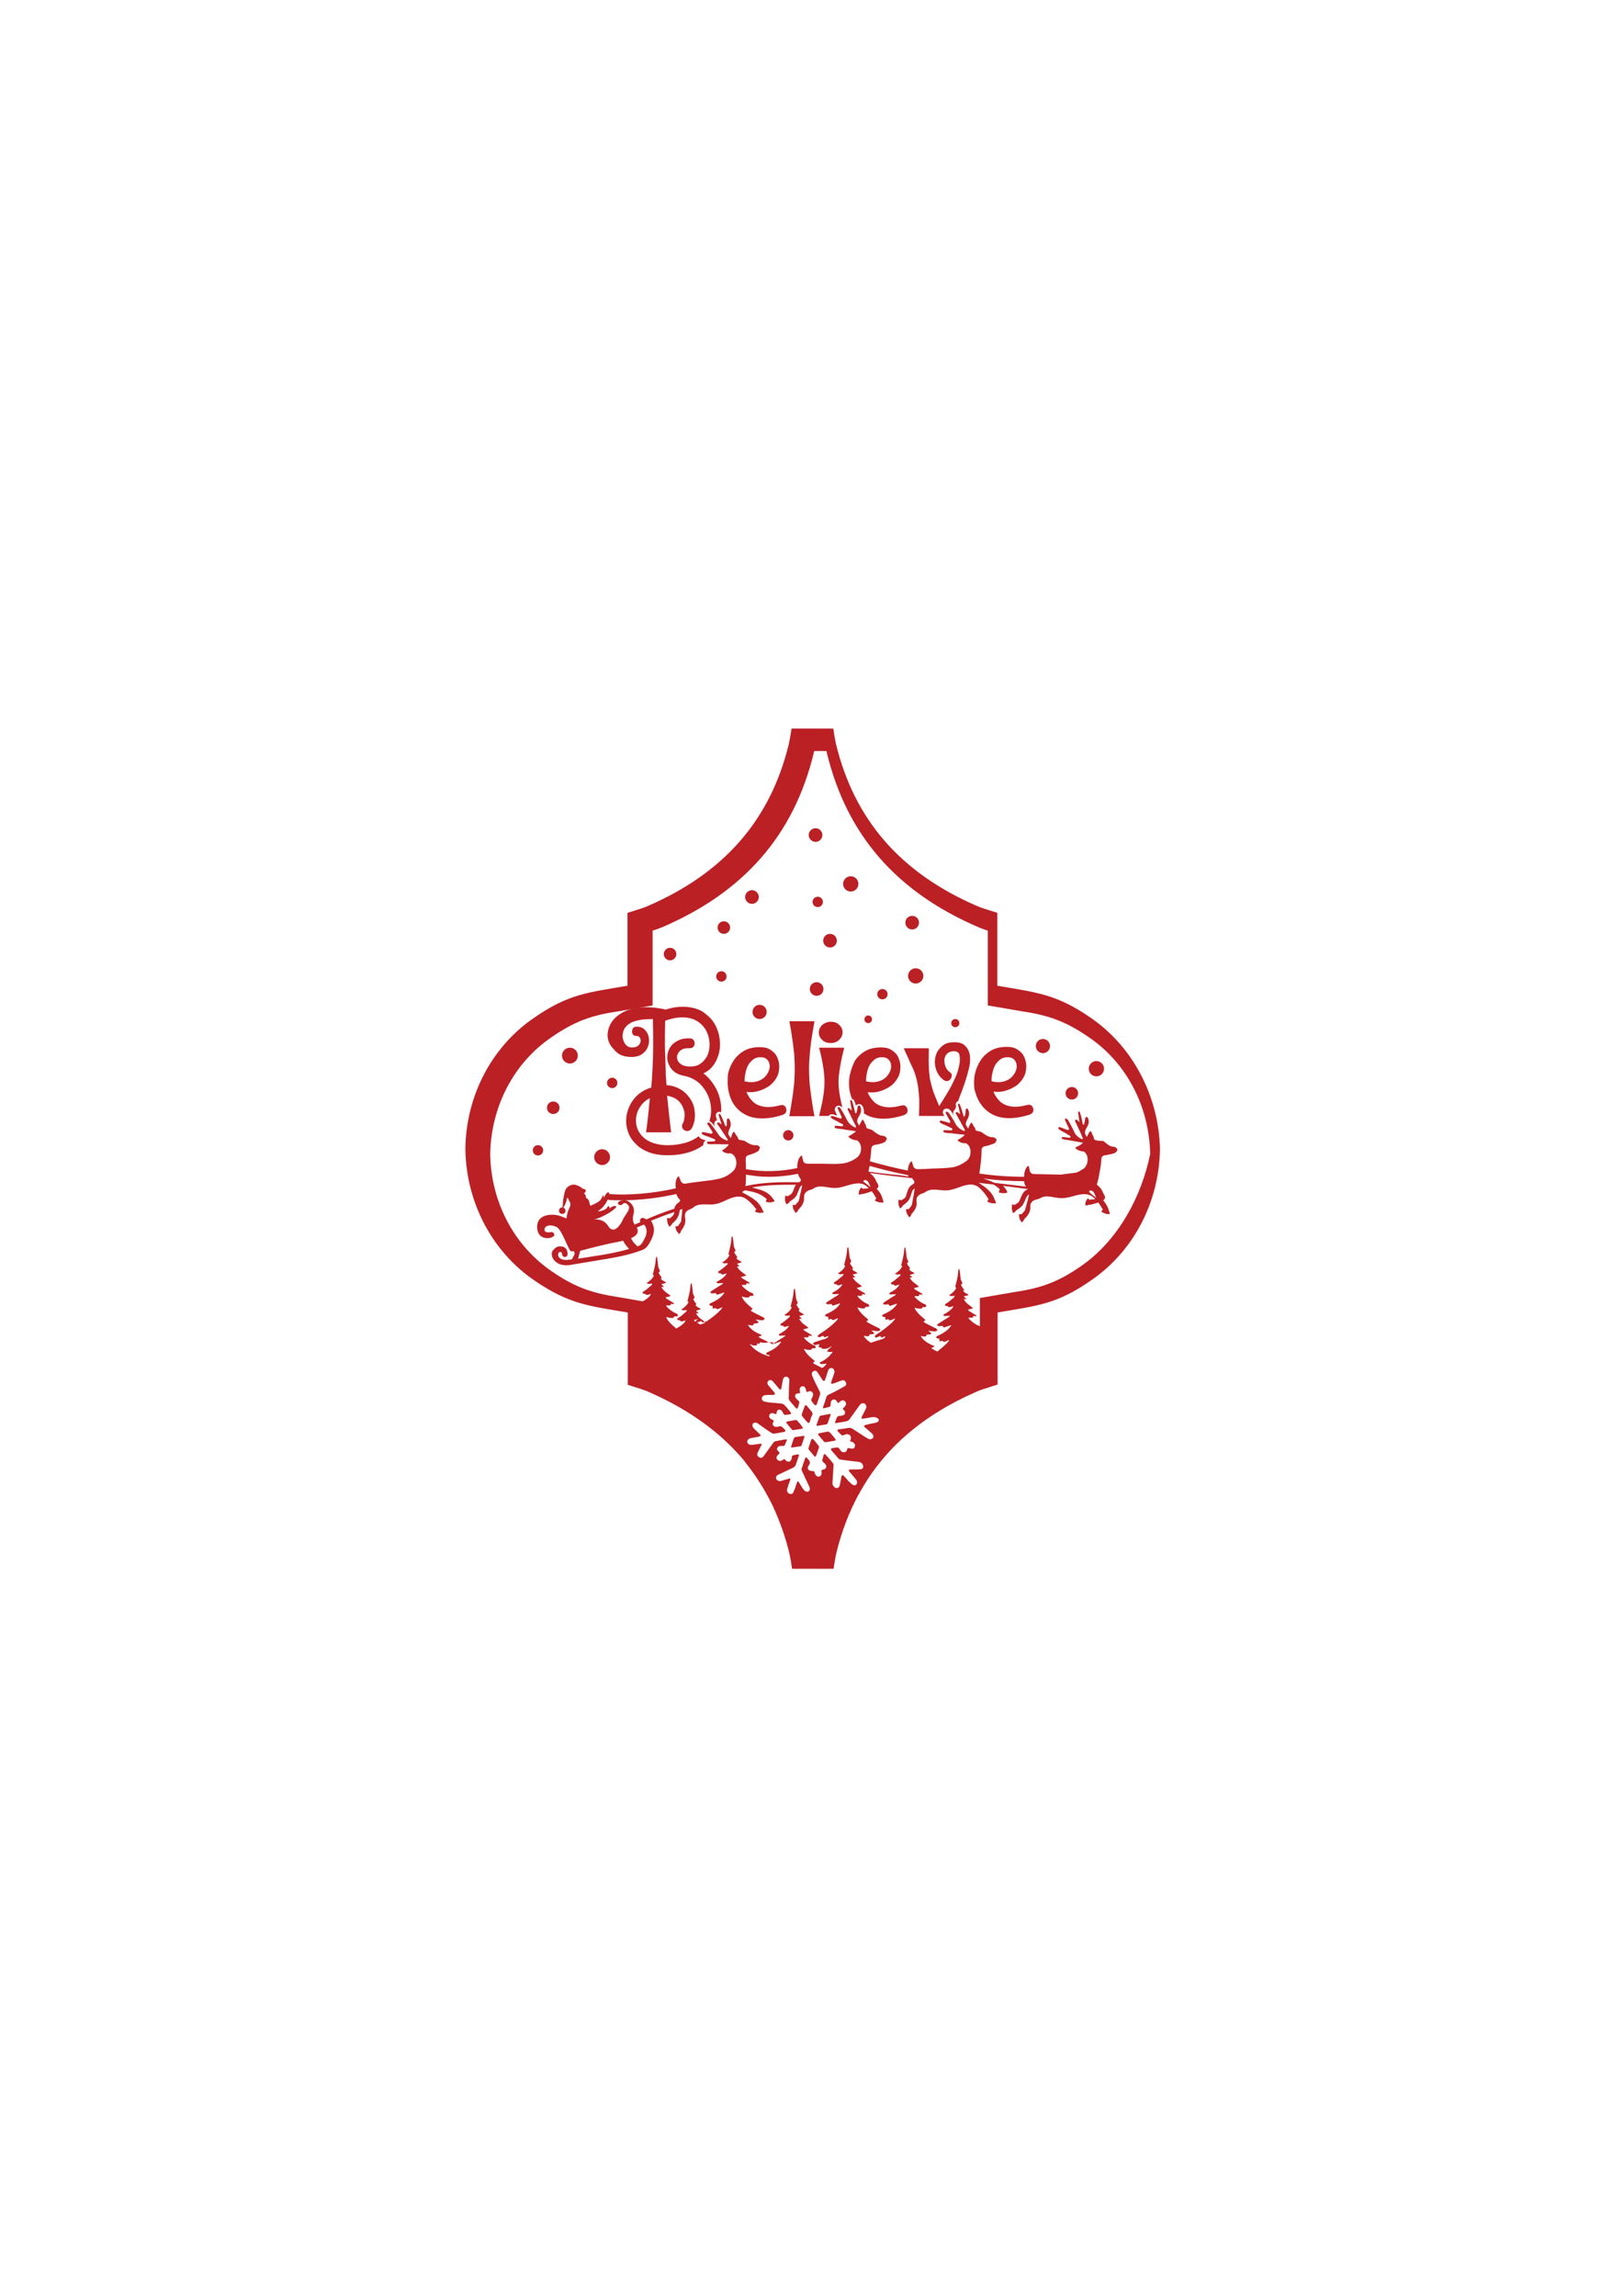 <?xml version="1.0" encoding="utf-8"?>
<!-- Generator: Adobe Illustrator 19.0.0, SVG Export Plug-In . SVG Version: 6.00 Build 0)  -->
<svg version="1.1" id="Layer_1" xmlns="http://www.w3.org/2000/svg" xmlns:xlink="http://www.w3.org/1999/xlink" x="0px" y="0px"
	 viewBox="0 0 595 841" style="enable-background:new 0 0 595.3 841.9;" xml:space="preserve">
<style type="text/css">
	.st0{fill:#BB2025;}
</style>
<g id="XMLID_40_">
	<path id="XMLID_1017_" class="st0" fill="#BB2025" d="M400.9,417.4c-0.2-0.3-0.1-0.8-0.4-1.3c-0.6-0.9-0.6-2.2-1.3-1.5c-0.2,0.2-0.8,1.5-1,1.9
		c-0.9-1.4-1-1.8,0.1-3.7c0.7-1.1,0.8-2.4,0.2-3.4c-0.2-0.4-0.8-0.2-0.9,0.2c-0.1,0.6-0.2,1.5-0.4,2.2c-0.1,0.3-0.5,0.3-0.5,0
		c-0.4-2.3-0.8-3.7-1.1-4.4c-0.2-0.4-0.7-0.2-0.6,0.2c0.2,1.1,0.3,2.3,0.5,3.5c-0.3-0.3-0.6-0.6-1-0.9c-0.3-0.2-0.7,0.1-0.6,0.5
		c0.9,2,1.9,4,2.8,6.2c0.1,0.3-0.2,0.5-0.4,0.4c-1.3-0.7-2.3-1.5-2.8-2.8c-0.6-1.4-1.4-2.8-2.2-4.2c-0.1-0.2-0.3-0.3-0.6-0.5
		c-0.3-0.2-0.7,0.1-0.5,0.5c0.4,1,0.9,2,1.4,3c0.2,0.4-0.2,0.8-0.6,0.6c-0.7-0.3-1.9-0.7-2.7-1c-0.4-0.1-0.8,0.4-0.4,0.7
		c0.6,0.6,1.5,0.9,2.3,1.4c0.6,0.4,1.2,0.7,1.8,1.1c0.4,0.2,0.2,0.8-0.3,0.7l-2.3-0.3c-0.4,0-0.6,0.6-0.2,0.7c0.9,0.4,2,0.4,3,0.6
		c1.4,0.3,2.8,0.5,4.6,0.8l-0.3,0.3c-0.2,0.2-0.5,0.4-0.8,0.6c-0.8,0.6-2.2,0.7-1.5,1.3c0.6,0.5,1.6,1,2.7,1c0,0,0,0,0.1,0
		c0,0,0,0,0,0c2.1,1.2,1.9,5-0.1,6.4c-0.8,0.5-1.6,1-2.4,1.3c-0.4,0.1-0.8,0.2-1.3,0.2c-1.5,0.2-3,0.4-4.5,0.6
		c-1.6,0-3.3-0.1-4.9-0.1c-1.6,0-3.2-0.1-5-0.1c-0.7,0-1.4-0.5-1.5-1.2c-0.1-0.6-0.3-1.2-0.4-1.8c-1,0.2-1.7,2.1-1.7,4
		c-5.5,0-11-0.4-16.4-1.2c0.1-0.7,0.3-1.9,0.3-2.1l0.2-1.7c0.2-1.4,0.3-2.9,0.3-4.3c0-1.2,0.3-1.7,1.3-1.9c1.1-0.2,2.3-0.6,3.3-1
		c0.5-0.2,0.9-0.9,0.9-1.4c0-0.3-0.8-0.9-1.3-0.9c-1.6,0.1-2.8-0.9-4.1-1.8c-0.6-0.4-1.6-0.4-2.2-0.7c-0.2-0.3-0.1-0.8-0.5-1.2
		c-0.7-0.8-0.8-2.1-1.4-1.4c-0.2,0.3-0.7,1.5-0.9,1.9c-1-1.4-1.2-1.7-0.1-3.7c0.6-1.2,0.6-2.4,0-3.4c-0.2-0.4-0.8-0.2-0.8,0.3
		c0,0.6-0.1,1.6-0.3,2.2c-0.1,0.3-0.5,0.3-0.5,0c-0.6-2.3-1.1-3.6-1.4-4.3c-0.2-0.3-0.7-0.2-0.6,0.2c0.3,1.1,0.5,2.3,0.8,3.5
		c-0.3-0.3-0.7-0.6-1.1-0.8c-0.3-0.2-0.7,0.2-0.5,0.5c1.1,1.9,2.1,3.9,3.3,6c0.1,0.2-0.1,0.5-0.4,0.4c-1.3-0.6-2.4-1.4-3-2.6
		c-0.7-1.4-1.6-2.7-2.5-4c-0.1-0.2-0.3-0.3-0.6-0.4c-0.3-0.2-0.7,0.2-0.5,0.5c0.5,0.9,1,1.9,1.6,2.9c0.2,0.4-0.2,0.8-0.5,0.6
		c-0.8-0.3-2-0.6-2.8-0.8c-0.4-0.1-0.7,0.5-0.4,0.7c0.7,0.6,1.6,0.8,2.4,1.2c0.6,0.3,1.3,0.6,1.9,0.9c0.4,0.2,0.2,0.8-0.2,0.8
		L346,414c-0.4,0-0.6,0.6-0.1,0.8c1,0.4,2,0.2,3,0.4c1.4,0.2,2.9,0.3,4.6,0.5l-0.3,0.3c-0.2,0.2-0.5,0.4-0.7,0.6
		c-0.8,0.7-2.1,0.9-1.4,1.4c0.6,0.5,1.7,0.9,2.7,0.8c0,0,0,0,0.1,0c0,0,0,0,0,0c2.2,1.1,2.2,4.9,0.3,6.4c-1.8,1.4-3.8,2.3-5.9,2.5
		c-2.3,0.3-4.7,0.3-7.1,0.4c-1.6,0.1-3.2,0.2-5,0.2c-0.7,0-1.4-0.4-1.6-1.1c-0.2-0.6-0.3-1.2-0.5-1.8c-0.8,0.2-1.4,1.7-1.5,3.4
		c-4.7-0.9-9.3-2.1-13.9-3.4c0.3-1.4,0.4-2.7,0.5-4.1c0-1.2,0.4-1.7,1.4-1.9c1.1-0.2,2.3-0.4,3.3-0.9c0.5-0.2,0.9-0.9,1-1.4
		c0-0.3-0.8-1-1.2-1c-1.6,0-2.8-1.1-4-2c-0.6-0.5-1.5-0.4-2.2-0.9c-0.2-0.3-0.1-0.8-0.4-1.3c-0.6-0.8-0.7-2.2-1.3-1.5
		c-0.2,0.3-0.8,1.5-1,1.9c-0.9-1.4-1.1-1.8,0.1-3.7c0.7-1.2,0.8-2.4,0.2-3.4c-0.2-0.4-0.8-0.2-0.9,0.2c0,0.6-0.2,1.5-0.4,2.2
		c-0.1,0.3-0.5,0.3-0.5,0c-0.5-2.3-0.9-3.7-1.2-4.4c-0.2-0.4-0.7-0.2-0.6,0.2c0.2,1.1,0.4,2.3,0.6,3.5c-0.3-0.3-0.6-0.6-1-0.9
		c-0.3-0.2-0.7,0.1-0.5,0.5c1,2,1.9,4,3,6.1c0.1,0.3-0.1,0.5-0.4,0.4c-1.3-0.7-2.3-1.5-2.9-2.8c-0.7-1.4-1.5-2.8-2.3-4.1
		c-0.1-0.2-0.3-0.3-0.6-0.5c-0.3-0.2-0.7,0.2-0.5,0.5c0.5,1,0.9,1.9,1.4,3c0.2,0.4-0.2,0.8-0.6,0.6c-0.8-0.3-1.9-0.7-2.8-0.9
		c-0.4-0.1-0.7,0.4-0.4,0.7c0.7,0.6,1.6,0.9,2.3,1.3c0.6,0.4,1.2,0.7,1.9,1c0.4,0.2,0.2,0.8-0.2,0.8l-2.3-0.2
		c-0.4,0-0.6,0.6-0.2,0.8c0.9,0.4,2,0.3,3,0.5c1.4,0.3,2.9,0.4,4.6,0.7l-0.3,0.3c-0.2,0.2-0.5,0.4-0.8,0.6c-0.8,0.7-2.1,0.8-1.4,1.4
		c0.6,0.5,1.7,1,2.7,1c0,0,0,0,0.1,0c0,0,0,0,0,0c2.2,1.2,2,5,0,6.4c-1.8,1.3-3.9,2.1-6.1,2.2c-2.3,0.2-4.7,0-7.1,0
		c-1.6,0-3.2,0-5,0c-0.7,0-1.4-0.5-1.5-1.2c-0.1-0.6-0.3-1.2-0.4-1.8c-1.1,0.3-1.8,2.5-1.7,4.6c-6.2,1.3-12.6,1.5-18.8,0.4
		c0-1.1,0-2.1-0.1-3.2c-0.1-1.2,0.2-1.7,1.2-2c1.1-0.3,2.2-0.7,3.2-1.3c0.4-0.2,0.8-1,0.8-1.5c0-0.3-0.9-0.9-1.3-0.8
		c-1.6,0.2-2.9-0.7-4.2-1.5c-0.7-0.4-1.6-0.2-2.3-0.6c-0.2-0.2-0.2-0.8-0.6-1.2c-0.7-0.8-1-2.1-1.5-1.3c-0.2,0.3-0.6,1.6-0.7,2
		c-1.1-1.3-1.3-1.6-0.4-3.6c0.5-1.2,0.4-2.5-0.3-3.4c-0.3-0.4-0.8-0.1-0.8,0.3c0,0.6,0,1.6-0.1,2.2c0,0.3-0.4,0.3-0.5,0
		c-0.8-2.2-1.4-3.5-1.8-4.2c-0.2-0.3-0.7-0.1-0.6,0.3c0.3,1.1,0.7,2.2,1.1,3.4c-0.3-0.2-0.7-0.5-1.1-0.7c-0.3-0.2-0.7,0.2-0.5,0.5
		c1.2,1.8,2.5,3.7,3.8,5.7c0.2,0.2-0.1,0.5-0.3,0.4c-1.4-0.5-2.5-1.2-3.2-2.4c-0.9-1.3-1.8-2.6-2.8-3.8c-0.1-0.1-0.4-0.3-0.6-0.4
		c-0.3-0.1-0.7,0.2-0.5,0.6c0.6,0.9,1.2,1.8,1.8,2.8c0.2,0.3-0.1,0.8-0.5,0.7c-0.8-0.2-2-0.4-2.9-0.6c-0.4-0.1-0.7,0.5-0.3,0.8
		c0.7,0.5,1.7,0.7,2.5,1c0.6,0.3,1.3,0.5,2,0.8c0.4,0.2,0.3,0.8-0.1,0.8l-2.3,0.1c-0.4,0-0.5,0.6-0.1,0.8c1,0.3,2,0.1,3,0.1
		c1.4,0.1,2.9,0.1,4.7,0.1l-0.2,0.4c-0.2,0.2-0.4,0.4-0.7,0.7c-0.7,0.8-2,1-1.2,1.6c0.7,0.4,1.8,0.8,2.8,0.6c0,0,0,0,0.1,0
		c0,0,0,0,0,0c2.3,0.9,2.6,4.7,0.9,6.4c-1.6,1.6-3.6,2.6-5.7,3c-2.3,0.5-4.7,0.7-7,1c-1.6,0.2-3.2,0.4-4.9,0.7
		c-0.7,0.1-1.4-0.3-1.7-1c-0.2-0.6-0.4-1.1-0.7-1.7c-1,0.4-1.4,2.4-1.1,4.4c-7.6,1.8-17.5,2.7-24.4,2.1c0-0.2,0-0.4-0.1-0.5
		c-0.6-0.8-1.9,1.9-1.9,1.9s0-0.8-0.2-0.9c-0.2-0.2-0.3,0.9-1.1,1.8c-0.8,0.9-3.6,2-3.6,2s-0.2-0.3-0.4-1.4
		c-0.2-1.1-1.2-1.5-1.2-1.5s0,0-0.1-0.7c-0.1-0.7-0.7-0.9-0.7-0.9s0.8-0.4,0.7-1.1c-0.1-0.7-1.1-0.6-1.1-0.6s-0.6-0.8-2.4-1.4
		c-1.8-0.6-3.3,0.7-3.8,1.5c-0.5,0.8-1.1,4.3-1.1,5.4c0,0.5-0.1,0.9-0.1,1.3c0,0-0.1,0-0.1,0c-0.6,0-1.2,0.5-1.2,1.2
		s0.5,1.2,1.2,1.2s1.2-0.5,1.2-1.2c0-0.5-0.3-0.9-0.8-1.1c0.4-0.7,1-1.7,1.2-2.8c0.3-1.6,0.6-0.4,0.6-0.4l0.7,1.4l0.1,0.7
		c0,0-0.1,0.7-0.3,1c-0.1,0.3-0.7,1.6-0.7,1.6l-0.5,2.5c0-0.1-0.3-0.2-2.1-0.9c-2.4-0.9-8.8-1.2-8.6,4.2s6.5,4,6.3,2.6
		c-0.3-1.4-1.5-0.9-1.5-0.9s-2.3,0.4-2.1-1.1c0.2-1.5,2.2-1.8,4.3-0.9c2.1,0.9,4.3,8.3,5.4,9c0.2,0.1,0.8-0.3,1.1,0.1
		c0.7,0.7-0.4,1.9-0.7,2.8c-1.2,0.2-2.4,0.4-3.4,0.1c-0.8-0.2-1.8-0.8-1.7-1.9c0-0.4,0.3-0.7,0.4-0.8c0.3-0.1,0.5-0.1,0.7,0
		c0.1,0,0.3,0.3,0.3,0.4c-0.1,0.5,0.2,1.1,0.7,1.3c0.6,0.2,1.2-0.1,1.3-0.7c0.2-0.8-0.2-1.6-0.3-1.9c-0.3-0.6-0.8-0.9-1.3-1.1
		c-0.6-0.1-1.1-0.2-1.7-0.1c-1,0.2-1.8,1.2-2.2,1.7c-0.3,0.5-0.3,1-0.2,1.6c0.3,1.8,2,3,3.5,3.4c0.5,0.1,1.1,0.2,1.6,0.2
		c0.9,0,1.8-0.1,2.7-0.3l9.6-1.6c5.1-0.8,10.3-1.7,15.2-3.5c0.6-0.2,1.1-0.4,1.6-0.8c0.6-0.4,0.9-1,1.3-1.5c0.8-1.3,1.8-3.2,1.9-5.2
		c0-1.1-0.4-2.4-1.1-3.4c2.9-1.2,5.8-2.3,8.6-3.2c0,0.1-0.1,0.3-0.1,0.4c-0.1,0.4-0.4,0.9-0.7,1.2c-0.4,0.3-0.7,0.5-0.8,0.7
		l-1.1-0.1c0,0,0,1.5,0.3,2.1c0.3,0.6,0.5,1.1,0.5,1.1s0.8-0.5,1-1c0,0,0-0.1,0-0.1c0.8-0.7,1.5-1.3,2-2.2c0.5-0.8,0.7-1.9,0.9-2.9
		c0.3-0.1,0.6-0.2,0.9-0.3c-0.1,1.3-0.3,3-0.4,4c0,0.4-0.1,0.8-0.4,1.1c-0.3,0.4-0.6,0.8-0.7,1.1l-1.1,0.2c0,0,0.3,1.5,0.7,1.9
		c0.4,0.5,0.7,0.9,0.7,0.9s0.7-0.7,0.7-1.1c0,0,0-0.1,0-0.1c1.1-1.4,1.9-2.9,1.5-4.9c-0.3-1.5,0.4-2.5,1.8-3
		c0.4-0.2,0.8-0.3,1.1-0.6c2-1.8,4.9-1,7.4-1.2c2.7-0.2,4.9-1.9,7.5-2.6c1.8-0.5,3.4-0.3,4.7,0.7c1.2,0.9,2.3,2,3.2,3.2
		c0.1,0.2,0.3,0.3,0.4,0.4l-0.5,1c0,0,1.4,0.5,2,0.4c0.6-0.1,1.2-0.1,1.2-0.1s-0.2-0.8-0.5-1.1c0,0,0,0,0,0
		c-1.4-3.4-4.5-4.7-7.3-6.3v0c0-0.2,0.2-0.4,0.4-0.5c0.3-0.1,0.7-0.3,1-0.2c2.6,0.5,5.1,1,7.2,2.9c0.1,0.1,0.2,0.1,0.3,0.2
		c0,0,0,0,0,0l-0.3,1.1c0,0,1.5,0.3,2.1,0.1c0.6-0.2,1.1-0.3,1.1-0.3s-0.3-0.8-0.6-1c0,0,0,0,0,0c-1.9-2.8-4.8-3.3-7.7-4.1
		c5.3-1,10.9-1,16.1-1c-0.5,0.8-0.8,1.7-1.1,2.5c-0.2,0.4-0.5,0.9-0.9,1.1c-0.4,0.2-0.7,0.4-0.9,0.6l-1-0.2c0,0-0.2,1.5,0,2.1
		c0.2,0.6,0.4,1.1,0.4,1.1s0.9-0.4,1.1-0.8c0,0,0-0.1,0-0.1c0.8-0.6,1.7-1.1,2.3-1.9c0.7-0.9,1-2.2,1.5-3.3c0.4-0.6,0.7-0.9,0.9-0.9
		c-0.2,1.4-0.9,3.8-1.1,5.2c-0.1,0.4-0.2,0.8-0.5,1c-0.4,0.4-0.7,0.7-0.8,1l-1.1,0c0,0,0.1,1.5,0.5,2c0.4,0.5,0.6,1,0.6,1
		s0.8-0.6,0.9-1c0,0,0-0.1,0-0.1c1.2-1.3,2.3-2.6,2.2-4.6c-0.1-1.5,0.8-2.4,2.2-2.8c0.4-0.1,0.8-0.2,1.2-0.5
		c2.2-1.5,4.9-0.3,7.5-0.2c2.7,0.1,5.1-1.2,7.8-1.6c1.9-0.3,3.4,0.1,4.6,1.3c0.1,0.1,0.3,0.3,0.4,0.4c-0.8,0.1-1.7,0.1-1.7,0.1
		c-0.1,0-0.2,0.1-0.2,0.2c0,0,0,0,0,0l-0.9-0.6c0,0-0.8,1.1-0.8,1.6c0,0.6-0.1,1-0.1,1s0.8,0,1.2-0.2c0,0,0,0,0,0c0,0,0.6,0.1,3.6-1
		c0.5,0.6,0.9,1.3,1.3,2c0.1,0.2,0.2,0.4,0.4,0.5l-0.6,0.9c0,0,1.3,0.7,2,0.7c0.6,0,1.2,0,1.2,0s-0.1-0.8-0.3-1.2c0,0,0,0,0,0
		c-0.4-1.6-1.2-2.8-2.2-3.8c1.4-1,0.1-2-0.3-3.1c-0.5-1.4-2.1-2.6-2.1-2.6c0,0,0,0,0-0.1c2.8,0.4,5.6,0.8,8.3,1.1
		c2.3,0.3,4.7,0.5,7.1,0.8c0.2,0.4,0.5,0.8,0.8,1.1c0,0.5-0.1,0.9-0.3,1c-1.9,0.9-2.2,2.6-2.7,4.3c-0.1,0.4-0.5,0.9-0.8,1.1
		c-0.4,0.2-0.7,0.4-0.9,0.6l-1.1-0.2c0,0-0.1,1.5,0.1,2.1c0.3,0.6,0.4,1.1,0.4,1.1s0.9-0.5,1-0.9c0,0,0-0.1,0-0.1
		c0.8-0.6,1.6-1.2,2.2-2c0.7-1,0.9-2.2,1.3-3.3c0.3-0.6,0.7-1,0.9-0.9c-0.1,1.4-0.7,3.8-0.9,5.3c0,0.4-0.2,0.8-0.4,1.1
		c-0.4,0.4-0.6,0.7-0.8,1l-1.1,0.1c0,0,0.2,1.5,0.6,2c0.4,0.5,0.6,1,0.6,1s0.8-0.6,0.8-1.1c0,0,0-0.1,0-0.1c1.2-1.3,2.2-2.7,1.9-4.7
		c-0.2-1.5,0.6-2.4,2.1-2.9c0.4-0.1,0.8-0.3,1.1-0.5c2.2-1.6,4.9-0.6,7.5-0.6c2.7,0,5.1-1.5,7.7-2c1.8-0.4,3.4-0.1,4.7,1.1
		c1.1,1,2.1,2.2,2.9,3.5c0.1,0.2,0.3,0.4,0.4,0.5l-0.5,1c0,0,1.3,0.6,2,0.6c0.6,0,1.2,0,1.2,0s-0.1-0.8-0.4-1.2c0,0,0,0,0,0
		c-1-3.1-3.5-4.7-5.9-6.3c1.8,0.2,3.5,0.4,5.2,0.6l0.1,0c0.8,0.4,1.5,0.9,2.2,1.6c0.1,0.1,0.2,0.1,0.2,0.2c0,0,0,0,0,0l-0.4,1.1
		c0,0,1.4,0.4,2.1,0.3s1.1-0.2,1.1-0.2s-0.2-0.8-0.5-1.1c0,0,0,0,0,0c-0.3-0.6-0.7-1-1.1-1.4l9.2,1.2c0,0,0,0,0,0
		c-2,0.7-2.4,2.5-3.1,4.1c-0.2,0.4-0.5,0.9-0.9,1.1c-0.4,0.2-0.7,0.4-0.9,0.6l-1-0.2c0,0-0.2,1.5,0,2.1c0.2,0.6,0.3,1.1,0.3,1.1
		s0.9-0.4,1.1-0.8c0,0,0-0.1,0-0.1c0.9-0.6,1.7-1.1,2.3-1.8c0.7-0.9,1.1-2.1,1.6-3.2c0.4-0.6,0.7-0.9,0.9-0.9
		c-0.2,1.4-1,3.8-1.3,5.2c-0.1,0.4-0.3,0.8-0.5,1c-0.4,0.4-0.7,0.7-0.8,1l-1.1,0c0,0,0.1,1.5,0.4,2c0.3,0.5,0.6,1,0.6,1
		s0.8-0.6,0.9-1c0,0,0-0.1,0-0.1c1.3-1.3,2.4-2.6,2.3-4.6c-0.1-1.5,0.8-2.4,2.3-2.7c0.4-0.1,0.8-0.2,1.2-0.4
		c2.3-1.5,4.9-0.2,7.5-0.1c2.7,0.2,5.2-1.1,7.8-1.4c1.9-0.2,3.4,0.2,4.6,1.4c0.1,0.1,0.3,0.3,0.4,0.4c-0.8,0.1-1.7,0.1-1.7,0.1
		c-0.1,0-0.2,0.1-0.2,0.2c0,0,0,0,0,0l-0.9-0.6c0,0-0.8,1.1-0.8,1.6c0,0.6-0.1,1-0.1,1s0.8,0,1.2-0.2c0,0,0,0,0,0
		c0,0,0.6,0.1,3.6-0.9c0.5,0.7,0.9,1.3,1.3,2c0.1,0.2,0.2,0.4,0.4,0.5l-0.6,0.9c0,0,1.3,0.7,1.9,0.8c0.6,0,1.2,0.1,1.2,0.1
		s0-0.8-0.3-1.2c0,0,0,0,0,0c-0.4-1.6-1.2-2.8-2.1-3.9c1.4-1,0.2-2-0.2-3.1c-0.5-1.4-2.1-2.6-2.1-2.6c0-0.2,0-0.4,0.1-0.5
		c0.1-0.3,0.6-2.3,0.6-2.5l0.3-1.7c0.3-1.4,0.5-2.9,0.6-4.3c0-1.2,0.4-1.7,1.5-1.8c1.1-0.2,2.3-0.4,3.4-0.8c0.5-0.2,1-0.9,1-1.3
		c0-0.3-0.8-1-1.2-1c-1.6,0-2.7-1.1-3.9-2.1C402.5,417.9,401.6,417.9,400.9,417.4z M218.8,460l-7,1.1c0.2-0.9,0.5-1.7,0.7-2.6
		c0-0.1,0-0.2,0.1-0.3c3.2-0.8,8.1-2.2,13.5-3.2c0.8-0.2,1.5-0.3,2.2-0.5c0.5,1.1,1.3,2.1,2.2,3C226.6,458.7,222.6,459.4,218.8,460z
		 M235.4,455.1c-0.2,0.4-0.5,0.7-0.8,1c-0.3,0.2-0.6,0.3-1,0.5c0,0,0,0-0.1,0c-0.1-0.1-0.2-0.3-0.3-0.4c-0.9-0.7-1.5-1.6-2-2.6
		c3.1-1.4,2.6-3,2.1-3.9c0.9-0.4,1.8-0.8,2.6-1.1c0.7,0.6,1,1.6,1,2.5C236.9,452.5,236.1,454,235.4,455.1z M248.8,440.4
		c-1,0.6-1.5,1.4-1.8,2.4c-3.4,1.1-6.8,2.4-10.2,3.9c-0.3-0.2-0.6-0.4-1-0.5c-0.6-0.2-1.2,0.2-1.3,0.7c-0.1,0.3,0,0.5,0.1,0.8
		c-0.7,0.3-1.4,0.6-2.1,0.9c-0.5-0.8-0.9-1.9-0.4-3.8c0.8-3-1.5-4.7-2.5-5c-1-0.3-3.2,0-3.2,1c0,0.6,1.1,1,1.7,0.3
		c0.6-0.7,1.6-0.5,2.3,0.8c0.6,1.3-1.6,3.3-2.3,5.1c-0.8,1.8-3.3,5.4-5.3,2.1c-1.6-2.6-4.4-2.5-5.4-2.3c3.7-0.8,9-4.3,8.3-4.9
		c-0.8-0.6-2.5,0.9-2.5,0.9s0.3-0.3,0-0.8c-0.3-0.6-1.1,0.8-1.1,0.8c-1.8,1.1-3.1,0.9-3.1,0.9c1.6-0.9,3-2.7,3.6-4.2
		c1.6,0.2,3.4,0.2,5.3,0.2c6.4,0,13.9-0.9,19.9-2.3c0.3,0.9,0.7,1.6,1.4,2.2C249.1,439.9,249,440.3,248.8,440.4z M293.1,432.9
		c-0.1,0-0.2,0.1-0.3,0.2c-6.3-0.1-13.1-0.1-19.7,1.4c0,0,0,0,0-0.1c0.1-0.3,0.2-2.3,0.2-2.6l0-1.5c2.8,0.5,5.6,0.8,8.4,0.8
		c3.6,0,7.2-0.4,10.7-1.1c0.2,0.8,0.5,1.4,1,2C293.4,432.4,293.3,432.8,293.1,432.9z M318.1,433c0.4,0.8,0.7,1.4,0.9,1.9
		c-0.9-0.7-1.8-1.4-2.7-2.1l0,0c0-0.2,0.2-0.4,0.4-0.5c0,0,0,0,0,0C317.2,432.2,317.8,432.5,318.1,433z M326.4,430.2
		c-2.7-0.3-5.5-0.6-8.2-1c0.1-0.7,0.3-1.5,0.3-1.6l0.1-0.5c4.6,1.3,9.4,2.5,14.1,3.4c0,0.2,0.1,0.3,0.1,0.5
		C330.7,430.6,328.6,430.4,326.4,430.2z M364.3,433.3c-1.3-0.7-2.7-1.1-4.1-1.6c5,0.7,10,1,15,1c0.1,0.8,0.3,1.5,0.7,2L364.3,433.3z
		 M400.8,436.9c0.4,0.8,0.7,1.5,0.8,1.9c-0.9-0.7-1.8-1.4-2.6-2.2l0,0c0-0.2,0.2-0.4,0.4-0.5c0,0,0,0,0,0
		C400,436.1,400.6,436.4,400.8,436.9z"/>
	<path id="XMLID_1025_" class="st0" fill="#BB2025" d="M231.4,387.2c1.6,0,3-0.4,3.9-1.1c1-0.7,1.7-1.6,2.1-2.7c0.4-1.1,0.5-2.2,0.3-3.3
		c-0.2-1.1-0.6-2-1.4-2.8c-0.7-0.8-1.7-1.2-3-1.2c-0.7,0-1.3,0.2-1.5,0.8c-0.3,0.6-0.3,1.1-0.1,1.7s0.7,0.9,1.5,0.9
		c0.6,0,1,0.2,1.2,0.6c0.3,0.4,0.4,0.9,0.3,1.4c-0.1,0.5-0.3,1-0.8,1.5c-0.5,0.4-1.1,0.7-2,0.7c-1.2,0.1-2.1-0.3-2.7-1.1
		c-0.7-0.8-1-1.8-1.1-2.9c0-1.3,0.3-2.4,1-3.3c0.7-0.9,1.5-1.5,2.6-2c1.1-0.4,2.3-0.7,3.6-0.9c1.3-0.1,2.6-0.2,3.9-0.2
		c0.1,3.2,0.1,6.4,0.1,9.7c0,3.2-0.1,6.4-0.3,9.7c-0.1,1.8-0.2,3.7-0.4,5.7c-3.3,1-5.8,2.9-7.5,5.9c-1.1,2-1.7,4.1-1.7,6.3
		c0,2.2,0.6,4.3,1.7,6.2c0.5,0.8,1.2,1.7,2.3,2.7c1,1,2.5,1.9,4.3,2.6c1.8,0.7,4.1,1.1,6.9,1.1c0.3,0,0.5,0,0.7,0
		c5.1-0.1,9.2-1.4,12.4-3.7c0-0.2-0.1-0.3,0-0.5c0.1-0.5,0.4-1,0.9-1.2c-0.1,0-0.2-0.1-0.3-0.1c-0.6-0.2-1.3-0.4-1.8-0.8
		c-0.2-0.2-0.4-0.4-0.5-0.7c-0.3,0.2-0.5,0.4-0.8,0.6c-1.4,0.9-3,1.6-4.7,2c-1.7,0.4-3.4,0.7-5.2,0.7c-2.6,0.1-4.9-0.3-6.8-1.1
		c-1.9-0.8-3.3-2-4.3-3.6c-0.8-1.3-1.2-2.8-1.2-4.3c0-1.6,0.4-3.1,1.2-4.5c0.9-1.6,2.2-2.9,3.9-3.7c-0.4,4.1-0.8,8.3-1.4,12.5
		c0.8,0,1.5,0,2.3,0c0.7,0,1.5,0,2.3,0c0.7,0,1.5,0,2.3,0c0.8,0,1.5,0,2.3,0c-0.6-4.5-1-8.9-1.5-13.4c2.6,0.4,4.4,1.6,5.5,3.6
		c0.7,1.3,1,2.6,0.9,3.9c-0.1,1.3-0.3,2.1-0.6,2.6c-0.3,0.4-0.4,0.9-0.3,1.3c0.1,0.5,0.3,0.9,0.8,1.2c0.4,0.3,0.9,0.4,1.4,0.3
		c0.5-0.1,0.9-0.3,1.2-0.8c0.5-0.7,0.8-1.6,1.1-2.8c0.2-1.1,0.3-2.4,0.1-3.7c-0.1-1.3-0.5-2.6-1.2-3.8c-0.3-0.6-0.9-1.4-1.6-2.2
		c-0.7-0.8-1.7-1.6-2.9-2.2c-1.2-0.7-2.7-1.1-4.6-1.3c-0.1-0.9-0.1-1.7-0.2-2.6c-0.1-0.9-0.1-1.7-0.1-2.6c-0.1-3.1-0.2-6.1-0.3-9.2
		c0-3.1,0-6.1,0.1-9.2c0.1,0,0.3,0,0.4-0.1c2.8-1,5.3-1.3,7.6-1c2.3,0.3,4.2,1.3,5.6,2.8c1.3,1.4,2.2,3.2,2.5,5.2
		c0.4,2.1,0.1,4-0.6,5.8c-0.2,0.5-0.6,1-1.1,1.7c-0.5,0.6-1.2,1.2-2,1.7c-0.9,0.5-2,0.7-3.3,0.7c-2.2,0-3.6-0.7-4.4-2
		c-0.5-1-0.5-2.1,0.2-3.1c0.8-1.2,2.1-1.7,4-1.6c0.5,0,1-0.1,1.3-0.4c0.4-0.3,0.6-0.8,0.6-1.3c0-0.5-0.1-0.9-0.4-1.3
		c-0.3-0.4-0.7-0.6-1.2-0.6c-1.6-0.1-3.1,0.1-4.3,0.7c-1.3,0.6-2.3,1.4-3.1,2.6c-0.6,1-1,2.1-1,3.4c-0.1,1.2,0.2,2.4,0.8,3.4
		c1,1.9,2.7,3.1,5.2,3.6h0.1c2.4,0.5,4.3,1.5,5.8,2.9c1.5,1.5,2.6,3.2,3.3,5.1c0.7,1.9,0.9,3.8,0.8,5.6c-0.1,1.1-0.3,2.1-0.6,3
		c0.4,0.2,0.7,0.4,0.9,0.6c0.5,0.6,0.9,1.1,1.4,1.7l-0.3-0.5c-0.3-0.5-0.3-1.2,0.1-1.7c0.2-0.2,0.4-0.4,0.7-0.4l-0.4-1.4
		c-0.2-0.7,0.1-1.3,0.7-1.6c0.4-0.2,0.9-0.1,1.2,0.1c0.1-1.6,0-3.2-0.4-4.8c-0.4-1.8-1.1-3.5-2.2-5.2c-1-1.6-2.3-3.1-3.9-4.3
		c2.3-1,3.9-2.8,5-5.3c0.7-1.6,1.1-3.4,1.1-5.2c0-1.8-0.3-3.6-0.9-5.3c-0.6-1.7-1.5-3.2-2.7-4.5c-0.6-0.6-1.3-1.2-2.2-1.9
		c-0.9-0.7-2-1.2-3.4-1.6c-1.3-0.4-2.9-0.6-4.6-0.6c-1.8,0-3.8,0.3-6,1h-0.2c-3.7-0.8-6.9-1-9.6-0.7c-2.7,0.3-4.9,1-6.6,2.1
		c-1.7,1-3,2.3-3.8,3.7c-0.8,1.4-1.2,2.9-1.2,4.3c0,2,0.8,3.7,2.3,5.2C226.5,386.5,228.7,387.2,231.4,387.2z"/>
	<path id="XMLID_1028_" class="st0" fill="#BB2025" d="M266.8,399.1c0.3,1.8,0.9,3.5,1.8,5.1c1,1.5,2.2,2.8,3.9,3.8c1.6,1,3.7,1.6,6,1.7
		c2.4,0.1,5.2-0.3,8.3-1.3c0.7-0.3,1.2-0.7,1.3-1.4c0.1-0.7-0.1-1.2-0.5-1.7c-0.4-0.5-1-0.6-1.8-0.4c-2.3,0.6-4.3,0.8-6,0.5
		c-1.7-0.3-3-0.9-4-1.9c-1-1-1.8-2.1-2.3-3.5c1.5,0.2,2.9,0.1,4.3-0.3c1.4-0.4,2.7-1,3.9-1.8c1.2-0.8,2.1-1.9,2.8-3.1
		c0.7-1.2,1-2.6,1-4.2c0-1.2-0.3-2.3-0.8-3.4c-0.5-1.1-1.3-1.9-2.4-2.6c-1-0.7-2.3-1-3.9-1c-2.2,0-4.1,0.4-5.7,1.3
		c-1.6,0.9-2.9,2.1-3.9,3.6c-1,1.5-1.7,3.2-2.1,5C266.6,395.4,266.5,397.2,266.8,399.1z M273.4,391.9c0.4-1.4,1.1-2.5,2-3.3
		c0.9-0.9,1.9-1.3,3.2-1.3c1.2,0,2,0.3,2.6,1c0.6,0.7,0.8,1.5,0.8,2.4c0,1-0.4,2-1.1,3c-0.7,1-1.7,1.8-3.1,2.3c-1.4,0.5-3,0.6-5,0.1
		C272.8,394.7,273,393.3,273.4,391.9z"/>
	<path id="XMLID_1029_" class="st0" fill="#BB2025" d="M290.5,400.8c-0.3,2.3-0.8,5-1.3,8.1c0.7,0,1.5,0,2.3,0c0.8,0,1.5,0,2.3,0c0.8,0,1.6,0,2.3,0
		c0.8,0,1.5,0,2.3,0c-0.6-3.1-1-5.7-1.3-8.1c-0.3-2.3-0.6-4.4-0.6-6.4c-0.1-1.9-0.1-3.9,0-5.8c0.1-1.9,0.3-4.1,0.6-6.4
		c0.3-2.3,0.8-5,1.3-8.1c-0.7,0-1.5,0-2.3,0c-0.8,0-1.5,0-2.3,0c-0.7,0-1.5,0-2.3,0c-0.8,0-1.5,0-2.3,0c0.6,3.1,1,5.8,1.3,8.1
		c0.3,2.3,0.6,4.4,0.6,6.4c0.1,1.9,0.1,3.9,0,5.8C291.1,396.3,290.8,398.4,290.5,400.8z"/>
	<path id="XMLID_1030_" class="st0" fill="#BB2025" d="M308,389.6c0.3-1.7,0.8-3.6,1.3-5.8c-0.8,0-1.5,0-2.3,0c-0.7,0-1.5,0-2.3,0
		c-0.7,0-1.5,0-2.3,0c-0.8,0-1.5,0-2.3,0c0.6,2.2,1,4.1,1.3,5.8c0.3,1.7,0.5,3.2,0.6,4.6c0.1,1.4,0.1,2.8,0,4.2
		c-0.1,1.4-0.3,2.9-0.6,4.6c-0.3,1.7-0.8,3.6-1.3,5.8c0.7,0,1.5,0,2.3,0c0.4,0,0.8,0,1.2,0c0.3-0.5,1-0.7,1.5-0.6
		c0.5,0.1,1,0.3,1.6,0.5L306,407c-0.3-0.5-0.1-1.2,0.3-1.6c0.4-0.4,1.1-0.5,1.6-0.2c0.3,0.2,0.5,0.3,0.7,0.5c-0.2-1-0.4-1.9-0.6-2.7
		c-0.3-1.7-0.6-3.2-0.7-4.6c-0.1-1.4-0.1-2.8,0-4.2C307.5,392.8,307.7,391.3,308,389.6z"/>
	<path id="XMLID_1031_" class="st0" fill="#BB2025" d="M301.3,375.4c-0.8,0.8-1.3,1.7-1.3,2.8c0,1.1,0.4,2,1.3,2.8c0.8,0.8,1.9,1.1,3.1,1.1
		c1.2,0,2.2-0.4,3-1.1c0.8-0.8,1.3-1.7,1.3-2.8c0-1.1-0.4-2-1.3-2.8c-0.8-0.8-1.8-1.1-3-1.1C303.2,374.3,302.2,374.7,301.3,375.4z"
		/>
	<path id="XMLID_1034_" class="st0" fill="#BB2025" d="M311.4,393.6c-0.4,1.8-0.4,3.6-0.2,5.5c0.2,1.2,0.5,2.4,1,3.5c0.4,0.1,0.7,0.3,0.8,0.7
		c0.2,0.4,0.4,1,0.6,1.7c0.2-0.2,0.5-0.4,0.8-0.5c0.6-0.1,1.3,0.1,1.6,0.7c0.5,0.8,0.6,1.7,0.5,2.6c0.1,0.1,0.3,0.2,0.4,0.3
		c1.6,1,3.7,1.6,6,1.7c2.4,0.1,5.2-0.3,8.3-1.3c0.7-0.3,1.2-0.7,1.3-1.4c0.1-0.7-0.1-1.2-0.5-1.7c-0.4-0.5-1-0.6-1.8-0.4
		c-2.3,0.6-4.3,0.8-6,0.5c-1.7-0.3-3-0.9-4-1.9c-1-1-1.8-2.1-2.3-3.5c1.5,0.2,2.9,0.1,4.3-0.3c1.4-0.4,2.7-1,3.9-1.8
		c1.2-0.8,2.1-1.9,2.8-3.1c0.7-1.2,1-2.6,1-4.2c0-1.2-0.3-2.3-0.8-3.4c-0.5-1.1-1.3-1.9-2.4-2.6c-1-0.7-2.3-1-3.9-1
		c-2.2,0-4.1,0.4-5.7,1.3c-1.6,0.9-2.9,2.1-3.9,3.6C312.5,390.1,311.8,391.8,311.4,393.6z M317.9,391.9c0.4-1.4,1.1-2.5,2-3.3
		c0.9-0.9,1.9-1.3,3.2-1.3c1.2,0,2,0.3,2.6,1c0.6,0.7,0.8,1.5,0.8,2.4c0,1-0.4,2-1.1,3c-0.7,1-1.7,1.8-3.1,2.3c-1.4,0.5-3,0.6-5,0.1
		C317.3,394.7,317.5,393.3,317.9,391.9z"/>
	<path id="XMLID_1035_" class="st0" fill="#BB2025" d="M335.5,394.2c0.4,1.4,0.7,2.8,0.9,4.2c0.2,1.4,0.3,2.9,0.4,4.6c0,1.7,0,3.6-0.1,5.8
		c0.7,0,1.5,0,2.3,0c0.8,0,1.5,0,2.3,0c0.1,0,0.2,0,0.3,0c0.1,0,0.2,0,0.3,0c0.7,0,1.5,0,2.3,0c0.6,0,1.2,0,1.8,0l-0.4-0.7
		c-0.3-0.5-0.2-1.2,0.2-1.6c0.4-0.4,1.1-0.5,1.6-0.3c0.5,0.2,0.8,0.5,1,0.8c0.4,0.6,0.8,1.1,1.2,1.7c0,0,0,0,0,0l-0.2-0.4
		c-0.3-0.6-0.2-1.2,0.3-1.7c0.1-0.1,0.1-0.1,0.2-0.1c0.1-0.2,0.1-0.4,0.2-0.6c0.1-0.2,0.1-0.3,0.2-0.5l-0.1-0.5
		c-0.1-0.7,0.2-1.3,0.8-1.5c0.2-0.6,0.5-1.2,0.7-1.9c0.7-1.7,1.3-3.4,1.9-5.2c0.6-1.8,1.1-3.6,1.5-5.3c0.4-1.7,0.4-3.2,0.2-4.6
		c-0.2-1.2-0.7-2.3-1.6-3.2c-0.9-1-2.2-1.4-4.1-1.4c-1.6,0-2.9,0.3-3.9,1c-1,0.7-1.8,1.6-2.4,2.7c-0.5,1.1-0.8,2.3-0.8,3.5
		c0,1.3,0.3,2.5,0.8,3.7c0.6,1.2,1.4,2.2,2.5,3c0.5,0.3,1,0.4,1.4,0.3c0.5-0.1,0.8-0.4,1.1-0.8c0.3-0.4,0.4-0.8,0.4-1.3
		c0-0.5-0.3-0.9-0.8-1.2c-0.7-0.5-1.2-1.2-1.5-2c-0.3-0.8-0.4-1.7-0.4-2.5c0.1-0.9,0.4-1.6,1-2.2c0.6-0.6,1.4-0.9,2.4-0.9
		c1.2,0,1.9,0.4,2.1,1.3c0.2,0.8,0.2,1.8,0.1,2.9c-0.3,1.9-0.8,3.8-1.7,5.7c-0.9,1.9-1.8,3.8-2.9,5.5c-1.1,1.8-2,3.3-2.9,4.7
		c-0.9-2.1-1.6-3.9-2.2-5.4c-0.5-1.6-0.9-3.1-1.2-4.6c-0.2-1.5-0.4-3.1-0.4-4.9c-0.1-1.8,0-3.9,0-6.3c-0.7,0-1.5,0-2.3,0
		c-0.8,0-1.5,0-2.3,0c-0.8,0-1.6,0-2.3,0c-0.8,0-1.5,0-2.3,0c1,2.2,1.9,4.1,2.6,5.8C334.5,391.3,335.1,392.8,335.5,394.2z"/>
	<path id="XMLID_1038_" class="st0" fill="#BB2025" d="M359.1,404.1c1,1.5,2.2,2.8,3.9,3.8c1.6,1,3.7,1.6,6,1.7c2.4,0.1,5.2-0.3,8.3-1.3
		c0.7-0.3,1.2-0.7,1.3-1.4c0.1-0.7-0.1-1.2-0.5-1.7c-0.4-0.5-1-0.6-1.8-0.4c-2.3,0.6-4.3,0.8-6,0.5c-1.7-0.3-3-0.9-4-1.9
		c-1-1-1.8-2.1-2.3-3.5c1.5,0.2,2.9,0.1,4.3-0.3c1.4-0.4,2.7-1,3.9-1.8c1.2-0.8,2.1-1.9,2.8-3.1c0.7-1.2,1-2.6,1-4.2
		c0-1.2-0.3-2.3-0.8-3.4c-0.5-1.1-1.3-1.9-2.4-2.6c-1-0.7-2.3-1-3.9-1c-2.2,0-4.1,0.4-5.7,1.3c-1.6,0.9-2.9,2.1-3.9,3.6
		c-1,1.5-1.7,3.2-2.1,5c-0.4,1.8-0.4,3.6-0.2,5.5C357.5,400.9,358.1,402.6,359.1,404.1z M363.9,391.9c0.4-1.4,1.1-2.5,2-3.3
		c0.9-0.9,1.9-1.3,3.2-1.3c1.2,0,2,0.3,2.6,1c0.6,0.7,0.8,1.5,0.8,2.4c0,1-0.4,2-1.1,3c-0.7,1-1.7,1.8-3.1,2.3c-1.4,0.5-3,0.6-5,0.1
		C363.2,394.7,363.5,393.3,363.9,391.9z"/>
	<path id="XMLID_1039_" class="st0" fill="#BB2025" d="M290.4,523.9c0.1,0,0.1,0,0.2,0c1.1-0.2,2.1-0.3,3.2-0.5c0.4-0.1,0.4-0.3,0.2-0.6
		c-0.5-0.7-1-1.4-1.6-2c-0.2-0.3-0.5-0.7-1-0.6c-0.9,0.2-1.9,0.3-2.8,0.5c-0.6,0.1-0.7,0.4-0.3,0.8c0.6,0.8,1.3,1.5,1.9,2.3
		C290.3,523.8,290.4,523.8,290.4,523.9z"/>
	<path id="XMLID_1040_" class="st0" fill="#BB2025" d="M299.7,522.3c1-0.2,2-0.3,3-0.5c0.2,0,0.5-0.2,0.5-0.4c0.4-1,0.7-2,1.1-3
		c0.1-0.4,0-0.5-0.4-0.4c-1.1,0.2-2.1,0.4-3.2,0.6c-0.2,0-0.5,0.3-0.5,0.5c-0.4,0.9-0.6,1.8-1,2.7
		C299.1,522.3,299.2,522.4,299.7,522.3z"/>
	<path id="XMLID_1043_" class="st0" fill="#BB2025" d="M399.7,372.9c-12.7-8.8-19.9-9.3-34.3-11.8v-26.7c-2.6-0.8-5.8-1.8-7.2-2.4
		c-28.1-12.1-45.1-31.5-51.9-59.4c-0.3-1.3-0.7-3.6-1-5.7H290c-0.3,2.1-0.7,4.4-1,5.7c-6.8,27.9-23.8,47.3-51.9,59.4
		c-1.3,0.6-4.6,1.6-7.2,2.4v26.7c-14.4,2.5-21.5,2.9-34.3,11.8c-15.5,10.6-24.9,28.6-25.1,48.1c0.3,19.4,9.7,37.4,25.2,48
		c12.8,8.8,20,9.4,34.3,11.8v2.1v1.1v4.5v2.6v0.5v3.8v0.6v0.6v2v8.7c2.6,0.8,5.8,1.8,7.2,2.4c13.4,5.8,24.3,13.2,32.8,22.4
		c0.1,0.1,0.1,0.1,0.2,0.2c1,1.1,2,2.2,2.9,3.4c0.1,0.1,0.1,0.2,0.2,0.3c3.5,4.4,6.5,9.1,9.1,14.2c0.2,0.4,0.4,0.8,0.6,1.2
		c0.2,0.4,0.4,0.9,0.6,1.3c2.3,5.1,4.2,10.5,5.6,16.3c0.3,1.3,0.7,3.6,1,5.7h15.2c0.3-2.1,0.7-4.4,1-5.7c1.9-7.9,4.7-15.1,8.2-21.6
		c0.2-0.1,0.3-0.3,0.3-0.5c1.9-3.4,4-6.7,6.4-9.8c8.9-11.6,21.2-20.7,37-27.5c0.9-0.4,2.8-1,4.7-1.6c0.9-0.3,1.7-0.5,2.5-0.8V505
		v-1.1v-23.1c14.4-2.5,21.6-2.9,34.3-11.8c15.5-10.6,24.9-28.6,25.2-48.1C424.5,401.5,415.1,383.5,399.7,372.9z M258.4,484.4
		c-0.3,0.2-0.5,0.4-0.8,0.5c-0.4,0.1-0.7,0.2-1.1,0.3c-0.6-0.4-1.2-0.7-1.8-1.1c-0.2-0.1-0.4-0.4-0.5-0.5c0.6-0.2,1.1-0.3,1.6-0.4
		c-0.2,0.2-0.5,0.3-0.7,0.5c-0.1,0.1-0.3,0.4-0.2,0.4c0.1,0.2,0.2,0.3,0.4,0.4c0.1,0,0.3,0,0.4-0.1c0.3-0.1,0.6-0.3,1-0.4
		c0.1,0,0.3,0,0.4,0.1c0.2,0.6,0.6,0.3,0.9,0.2c0.1-0.1,0.2-0.2,0.4-0.2c0.1,0,0.2,0,0.4,0C258.6,484.2,258.5,484.4,258.4,484.4z
		 M321.1,521.1c-1,0.3-2.1,0.4-3.1,0.7c-0.4,0.1-0.7,0.1-1.1,0.3c-0.4,0.1-0.4,0.4-0.1,0.7c0.8,0.7,1.7,1.4,2.5,2.2
		c0.4,0.3,0.7,0.7,0.7,1.2c-0.1,0.9-0.9,1.3-1.8,0.9c-0.6-0.3-1.1-0.6-1.7-1c-1.3-0.9-2.7-1.7-4-2.6c-0.5-0.4-1.1-0.5-1.8-0.4
		c-0.9,0.2-1.7,0.3-2.6,0.4c-0.2,0-0.4,0.1-0.7,0.1c-0.8,0.2-0.8,0.4-0.2,1c0.3,0.3,0.6,0.6,0.9,0.9c0.3,0.4,0.7,0.4,1.1,0.2
		c0.4-0.2,0.9-0.4,1.4-0.3c1,0.1,1.4,1.1,1,2.1c0,0.1-0.1,0.2-0.2,0.4c0.4,0.2,0.7,0.3,1,0.4c0.8,0.4,1.1,1.2,0.7,1.9
		c-0.2,0.3-0.5,0.5-0.9,0.5c-0.4-0.1-0.8-0.1-1.2-0.2c-0.3-0.1-0.5,0-0.6,0.4c-0.1,0.5-0.4,1-1,1.1c-0.6,0.1-1.1-0.2-1.4-0.6
		c-0.1-0.1-0.2-0.3-0.3-0.4c-0.3-0.7-0.8-0.8-1.5-0.7c-0.4,0.1-0.8,0.1-1.3,0.2c-0.5,0.1-0.6,0.4-0.3,0.8c0.9,1,1.7,2,2.6,3
		c0.2,0.2,0.5,0.4,0.8,0.4c2.2,0.3,4.4,0.6,6.5,0.8c0.9,0.1,1.5,0.6,1.7,1.4c0.2,0.7-0.1,1.2-0.8,1.3c-0.7,0.1-1.4,0.1-2.1,0.1
		c-0.6,0-1.2,0-1.7,0c-0.2,0-0.5,0.1-0.6,0.3c-0.1,0.1,0.1,0.4,0.2,0.5c0.7,0.9,1.5,1.7,2.2,2.6c0.4,0.5,0.7,0.9,0.6,1.6
		c-0.2,0.7-0.9,1.1-1.6,0.6c-0.6-0.4-1.1-0.9-1.6-1.4c-0.5-0.6-1-1.2-1.6-1.8c-0.1-0.2-0.4-0.2-0.6-0.4c-0.1,0.2-0.3,0.4-0.3,0.6
		c-0.2,1-0.4,2-0.6,3.1c-0.2,0.8-0.8,1.3-1.4,1.1c-0.7-0.2-1.3-1-1.3-1.7c0.1-1.7,0.2-3.5,0.3-5.2c0-0.5,0.1-1.1,0.1-1.6
		c0-0.3-0.1-0.5-0.3-0.7c-0.8-1-1.6-1.9-2.5-2.9c-0.4-0.5-0.7-0.4-0.9,0.2c-0.1,0.5-0.2,1-0.4,1.5c-0.1,0.4,0,0.7,0.3,0.9
		c0.3,0.3,0.7,0.6,0.9,0.9c0.5,0.7,0.2,1.6-0.7,1.8c0,0,0,0,0,0c-0.9,0.2-0.9,0.2-0.8,1.2c0.1,0.5-0.2,1.1-0.6,1.3
		c-0.5,0.3-1,0.1-1.3-0.2c-0.3-0.3-0.5-0.6-0.6-1c-0.2-0.7-0.2-0.7-0.9-0.7c-0.4,0-0.7-0.1-1-0.2c-0.6-0.3-0.9-1.1-0.4-1.7
		c0.7-0.9,0.7-1.6-0.1-2.4c-0.2-0.2-0.3-0.4-0.4-0.5c-0.3-0.3-0.6-0.3-0.7,0.1c-0.4,1.2-0.9,2.5-1.3,3.8c-0.1,0.2,0,0.6,0.1,0.8
		c0.9,2,1.8,3.9,2.7,5.8c0.1,0.2,0.1,0.4,0.2,0.6c0.1,0.5-0.1,0.8-0.4,1.1c-0.4,0.3-0.7,0.2-1.1,0c-0.7-0.3-1-0.9-1.4-1.5
		c-0.4-0.6-0.7-1.2-1.1-1.8c-0.1-0.1-0.3-0.3-0.4-0.3c-0.1,0-0.3,0.2-0.3,0.4c-0.3,0.7-0.5,1.4-0.7,2.1c-0.2,0.5-0.5,1.1-0.7,1.6
		c-0.2,0.4-0.5,0.5-1,0.5c-0.9-0.1-1.4-0.9-1.2-1.8c0.3-1.1,0.7-2.2,1.1-3.3c0.1-0.2,0.1-0.4,0-0.5c-0.1-0.1-0.4-0.1-0.5,0
		c-0.9,0.2-1.8,0.5-2.8,0.8c-0.6,0.2-1.2,0-1.6-0.4c-0.5-0.5-0.3-1.5,0.4-1.8c1.8-0.9,3.7-1.7,5.5-2.6c0.6-0.3,0.9-0.6,1.1-1.2
		c0.3-1,0.7-2,1-3c0.2-0.6,0.1-0.8-0.5-0.7c-0.5,0.1-0.9,0.2-1.4,0.3c-0.4,0.1-0.6,0.3-0.6,0.7c0,0.2,0,0.4-0.1,0.6
		c-0.1,0.4-0.3,0.9-0.8,1c-0.5,0.1-1,0-1.3-0.4c-0.3-0.4-0.6-0.7-1.1-0.2c-0.1,0.1-0.4,0.2-0.6,0.3c-0.5,0.2-1.2,0-1.5-0.5
		c-0.3-0.4-0.3-1,0.1-1.4c0.2-0.2,0.4-0.4,0.6-0.6c0.3-0.2,0.3-0.4,0-0.7c-0.1-0.1-0.3-0.3-0.4-0.4c-0.3-0.3-0.4-0.7-0.2-1.1
		c0.2-0.4,0.5-0.7,1-0.7c0.4,0,0.7,0,1.1,0c0.4,0,0.6-0.1,0.7-0.5c0.2-0.5,0.4-1,0.6-1.4c0.2-0.4,0.1-0.6-0.4-0.5
		c-1.3,0.2-2.5,0.4-3.8,0.7c-0.2,0-0.4,0.3-0.6,0.4c-1.2,1.7-2.4,3.3-3.6,5c-0.5,0.7-1,0.8-1.7,0.4c-0.7-0.4-0.8-1-0.5-1.7
		c0.4-0.9,0.9-1.7,1.3-2.6c0.3-0.5,0.2-0.6-0.4-0.6c-1,0.1-2,0.3-3,0.4c-0.3,0-0.6,0-0.9-0.1c-0.6-0.2-0.9-0.7-0.8-1.2
		c0-0.5,0.5-0.9,1-1.1c1-0.2,2-0.4,3.1-0.6c0.1,0,0.2,0,0.3-0.1c0.5-0.1,0.6-0.4,0.2-0.8c-0.6-0.6-1.3-1.2-1.9-1.8
		c-0.2-0.2-0.4-0.4-0.6-0.7c-0.3-0.4-0.3-1.1,0-1.4c0.3-0.4,1-0.5,1.5-0.2c1,0.7,2,1.4,3,2.1c0.8,0.5,1.5,1.1,2.4,1.6
		c0.3,0.2,0.6,0.2,0.9,0.2c1.1-0.2,2.2-0.4,3.3-0.6c0.1,0,0.2-0.1,0.4-0.1c0.4-0.1,0.5-0.4,0.2-0.7c-0.4-0.4-0.7-0.8-1.1-1.1
		c-0.2-0.2-0.5-0.2-0.8-0.2c-0.4,0-0.7,0.2-1.1,0.2c-0.5,0.1-1-0.1-1.3-0.5c-0.3-0.4-0.3-0.8,0-1.2c0.3-0.6,0.3-0.6-0.3-0.9
		c-0.3-0.1-0.5-0.3-0.7-0.4c-0.5-0.3-0.6-0.9-0.4-1.4c0.2-0.5,0.8-0.7,1.3-0.6c0.3,0.1,0.6,0.2,0.9,0.3c0.2,0.1,0.4,0,0.4-0.3
		c0,0,0-0.1,0-0.1c0.1-0.7,0.3-1,0.8-1.2c0.5-0.1,1,0.1,1.3,0.7c0.9,1.4,0.4,1.3,2.2,1.1c0.4,0,0.7-0.2,1.1-0.3
		c-0.2-0.3-0.3-0.7-0.6-1c-0.6-0.8-1.2-1.5-1.9-2.2c-0.2-0.2-0.6-0.4-0.9-0.5c-1.5-0.2-2.9-0.3-4.4-0.4c-0.7-0.1-1.4-0.2-2.1-0.4
		c-0.6-0.1-1-0.7-0.9-1.2c0.1-0.6,0.5-1,1.1-1.1c0.9-0.1,1.8-0.1,2.7-0.1c0.1,0,0.3,0,0.4,0c0.2-0.1,0.5-0.1,0.6-0.3
		c0.1-0.1-0.1-0.4-0.2-0.6c-0.7-0.9-1.4-1.7-2.1-2.5c-0.3-0.3-0.5-0.7-0.4-1.2c0.1-0.4,0.4-0.8,0.8-0.8c0.5-0.1,0.9,0.1,1.2,0.5
		c0.7,0.8,1.5,1.7,2.2,2.6c0.1,0.2,0.4,0.3,0.6,0.3c0.2,0,0.3-0.4,0.3-0.6c0.2-0.9,0.3-1.9,0.5-2.8c0.2-0.9,0.6-1.3,1.3-1.3
		c0.6,0.1,1.2,0.7,1.1,1.5c-0.1,1.7-0.2,3.3-0.2,5c0,0.2,0,0.5,0,0.7c-0.2,0.8,0.1,1.5,0.7,2.1c0.6,0.7,1.2,1.4,1.8,2.1
		c0.4,0.5,0.7,0.4,0.9-0.2c0.1-0.4,0.2-0.9,0.4-1.4c0.2-0.5,0-0.8-0.4-1.1c-0.3-0.2-0.5-0.4-0.7-0.7c-0.4-0.4-0.5-0.9-0.3-1.3
		c0.2-0.4,0.6-0.6,1.2-0.6c0.6,0,0.6,0,0.5-0.6c0-0.2-0.1-0.4-0.1-0.6c-0.1-0.6,0.2-1.1,0.7-1.3c0.5-0.2,1-0.1,1.3,0.5
		c0.2,0.3,0.3,0.7,0.4,1.1c0.1,0.5,0.2,0.5,0.7,0.3c0.6-0.3,1-0.2,1.4,0.1c0.4,0.4,0.5,0.9,0.3,1.5c-0.1,0.3-0.2,0.6-0.4,0.9
		c-0.3,0.4-0.2,0.8,0.1,1.2c0.3,0.3,0.5,0.7,0.8,1c0.4,0.4,0.8,0.4,1-0.2c0.4-1.1,0.7-2.2,1.1-3.3c0.2-0.5,0.1-0.9-0.1-1.3
		c-0.8-1.6-1.6-3.1-2.3-4.7c-0.2-0.4-0.3-0.8-0.5-1.2c-0.2-0.6,0-1.2,0.5-1.5c0.5-0.3,1.1-0.2,1.5,0.4c0.5,0.7,1,1.5,1.5,2.3
		c0.1,0.2,0.3,0.4,0.4,0.6c0.4,0.4,0.7,0.4,0.9-0.2c0.3-0.8,0.6-1.6,0.8-2.4c0.1-0.3,0.2-0.6,0.3-0.9c0.3-0.8,0.9-1.1,1.5-0.9
		c0.6,0.2,1,1.1,0.8,1.7c-0.3,0.9-0.6,1.8-0.9,2.6c-0.1,0.3-0.2,0.6-0.3,1c-0.1,0.3,0.1,0.5,0.4,0.4c0.2,0,0.3-0.1,0.5-0.1
		c1-0.4,2-0.7,3-1.1c0.5-0.2,1-0.1,1.3,0.4c0.5,0.6,0.5,1.3-0.2,1.7c-0.8,0.5-1.7,0.9-2.5,1.4c-1.1,0.6-2.3,1.2-3.4,1.7
		c-0.5,0.2-0.8,0.6-0.9,1.1c-0.3,1.1-0.7,2.2-1.1,3.3c-0.2,0.6,0,0.7,0.6,0.5c0.5-0.1,1.1-0.3,1.6-0.4c0.4-0.1,0.5-0.3,0.5-0.7
		c0-0.3,0.1-0.7,0.1-1c0.1-0.5,0.4-0.9,0.9-1c0.5-0.1,0.9,0.1,1.2,0.5c0.1,0.1,0.1,0.2,0.2,0.3c0.3,0.6,0.4,0.6,0.9,0.1
		c0.4-0.4,0.8-0.7,1.3-0.6c0.8,0.1,1.4,1.1,0.9,1.8c-0.2,0.4-0.5,0.7-0.8,1c-0.2,0.3-0.3,0.4,0,0.6c0.5,0.3,0.7,0.9,0.6,1.3
		c-0.1,0.5-0.6,0.8-1.2,0.9c-0.2,0-0.4,0.1-0.6,0.1c-0.8-0.1-1.2,0.4-1.4,1.1c-0.1,0.3-0.3,0.7-0.4,1c-0.1,0.5,0,0.6,0.4,0.5
		c1.3-0.2,2.6-0.4,3.9-0.7c0.3-0.1,0.6-0.3,0.8-0.5c0.2-0.2,0.3-0.4,0.5-0.7c1-1.3,1.9-2.7,2.9-4c0.2-0.3,0.4-0.6,0.6-0.8
		c0.5-0.6,1.1-0.7,1.7-0.4c0.5,0.3,0.8,1.1,0.5,1.7c-0.4,0.8-0.8,1.6-1.2,2.4c-0.1,0.3-0.3,0.5-0.4,0.8c-0.2,0.5,0,0.7,0.5,0.6
		c0.6-0.1,1.3-0.2,1.9-0.3c0.7-0.1,1.3-0.3,2-0.3c0.3,0,0.8,0.1,1.1,0.3C322.3,519.7,322.2,520.8,321.1,521.1z M277.3,492.2
		c0.4-0.3,1,0.7,1.1-0.5c0.5,0.1,1,0.2,1.5,0.2c0.3,0,0.7,0,1,0c0.1,0,0.2-0.2,0.3-0.3c0.2,0.1,0.3,0.2,0.5,0.2
		c0.5,0,0.9-0.1,1.4-0.1c0.2,0.6,0.3,0.6,0.8,0.5c0.6-0.2,1.1-0.4,1.7-0.6c0.2-0.1,0.3-0.1,0.5-0.1c0,0,0.1,0.1,0.1,0.1
		c-0.3,0.3-0.5,0.7-0.8,1c-1.2,1.3-2.7,2.1-4.3,2.8c-0.2,0.1-0.3,0.3-0.5,0.5c0.2,0.2,0.4,0.3,0.6,0.4c0.2,0.1,0.4,0.1,0.7,0.1
		c0,0.2,0,0.4,0,0.5c-2.1-0.6-4.1-1.5-5.8-3c-0.5-0.4-0.8-0.9-1.3-1.3c0-0.1,0.1-0.1,0.1-0.2c0.8,0.5,1.7,0.7,2.6,0.3
		C277.4,492.5,277.3,492.4,277.3,492.2z M396.1,463.8c-8.1,5.6-14.2,8-24.3,9.5l-12.8,2.2v10.4c0,0,0,0,0,0
		c-0.2-0.2-0.5-0.3-0.8-0.4c-1.1-0.5-2.1-1.3-3-2.2c-0.1-0.1-0.2-0.3-0.4-0.6c0.6,0,1,0,1.4,0c0.4,0,0.4-0.3,0.3-0.6
		c0.4,0,0.8,0,1.2,0.1c0-0.1,0-0.2,0.1-0.2c-0.2-0.2-0.5-0.4-0.7-0.5c-0.7-0.4-1.3-0.8-2-1.2c-0.2-0.1-0.4-0.4-0.5-0.5
		c0.6-0.2,1.2-0.3,1.8-0.5c0-0.1,0-0.1,0-0.2c-1.1-0.9-2.5-1.6-3.3-3.2c0.3,0,0.6,0,1,0c-0.4-0.4-0.7-0.7-1-1
		c0.6-0.1,1.1-0.3,1.8-0.5c-0.7-0.7-1.6-0.7-2-1.6c0.1-0.1,0.2-0.1,0.4-0.2c-0.4-0.7-1-1.2-1.2-2c0.5-0.3,0.6-0.4,0.3-1
		c-0.1-0.3-0.3-0.6-0.4-0.9c-0.1-0.9-0.2-1.7-0.3-2.6c-0.1-0.4-0.1-0.8-0.2-1.2c-0.1,0-0.1,0-0.2,0c-0.1,0.2-0.2,0.4-0.2,0.6
		c-0.1,0.6-0.1,1.3-0.2,1.9c-0.2,1.2-0.5,2.3-0.8,3.5c-0.1,0.4-0.3,0.7,0.3,0.8c-0.6,1.3-1.6,2.1-2.7,2.8c0.7,0.5,1.4,0.2,2.1,0.2
		c-0.1,0.2-0.2,0.5-0.3,0.6c-0.6,0.5-1.3,1.1-1.9,1.6c-0.4,0.3-0.8,0.5-1.2,0.8c-0.1,0.1-0.1,0.3-0.2,0.5c0.1,0.1,0.3,0.2,0.4,0.2
		c0.2,0,0.5,0,0.6,0.1c0.4,0.5,0.9,0.4,1.3,0.2c0.2-0.1,0.5-0.1,0.8-0.2c0,0,0,0.1,0,0.1c-0.1,0.2-0.3,0.4-0.4,0.6
		c-0.7,0.8-1.5,1.4-2.4,1.9c-0.2,0.1-0.5,0.2-0.7,0.4c-0.1,0.1-0.2,0.3-0.1,0.4c0,0.1,0.2,0.2,0.3,0.2c0.7,0,1.3-0.1,2.1-0.1
		c-0.2,0.2-0.3,0.4-0.5,0.5c-1.3,0.8-2.6,1.6-3.8,2.4c-0.2,0.1-0.4,0.4-0.5,0.6c0.2,0.1,0.4,0.3,0.7,0.3c0.5,0,0.9-0.1,1.4-0.1
		c0.2,0.6,0.3,0.6,0.8,0.5c0.6-0.2,1.1-0.4,1.7-0.6c0.2-0.1,0.3-0.1,0.5-0.1c0,0,0.1,0.1,0.1,0.1c-0.3,0.3-0.5,0.7-0.8,1
		c-1.2,1.3-2.7,2.1-4.3,2.8c-0.2,0.1-0.3,0.3-0.5,0.5c0.2,0.2,0.4,0.3,0.6,0.4c0.2,0.1,0.4,0.1,0.7,0.1c-0.1,1,0,1.1,0.8,0.8
		c0.1,0,0.3-0.1,0.3,0c0.5,0.6,1,0.3,1.4,0.1c0.3-0.1,0.6-0.3,0.9-0.4c0,0.1,0.1,0.1,0.1,0.2c-0.2,0.3-0.5,0.6-0.7,0.9
		c-1.1,1.1-2.3,2.1-3.6,3.1c-0.6-0.3-1.2-0.6-1.7-0.9c-0.2-0.1-0.3-0.3-0.5-0.4c0.4-0.2,0.8-0.3,1.1-0.5c0-0.1,0-0.1,0-0.2
		c-1.9-0.8-3.8-1.7-5-3.7c0.5,0.1,0.9,0.2,1.3,0.2c0.6,0.1,0.8-0.1,0.9-0.7c0.4,0,0.9,0,1.3-0.1c0.2,0,0.3-0.2,0.4-0.3
		c-0.1-0.1-0.2-0.3-0.3-0.4c-0.2-0.2-0.5-0.3-0.7-0.5c0,0,0-0.1,0-0.1c0.3,0,0.6,0.1,0.9,0.1c0.6,0.1,1.1,0.2,1.7,0.1
		c0.3,0,0.5-0.3,0.7-0.5c-0.2-0.2-0.4-0.4-0.6-0.6c-0.1-0.1-0.3-0.1-0.5-0.2c-1.2-0.6-2.4-1.2-3.5-1.8c-0.2-0.1-0.3-0.3-0.6-0.5
		c0.2-0.1,0.3-0.1,0.4-0.2c0.1-0.1,0.2-0.1,0.3-0.2c-0.1-0.1-0.1-0.3-0.2-0.4c-0.1-0.1-0.1-0.1-0.2-0.2c-1.1-0.9-2.3-1.9-3.1-3.2
		c-0.2-0.2-0.3-0.5-0.4-0.9c0.4,0.1,0.6,0.2,0.9,0.3c0.5,0.1,1,0.1,1.5,0.1c0.1,0,0.3-0.2,0.4-0.3c0.1-0.3,0.2-0.3,0.4-0.3
		c0.2,0,0.5,0.1,0.7,0c0.1,0,0.3-0.2,0.4-0.3c-0.1-0.2-0.1-0.4-0.2-0.5c-0.2-0.2-0.5-0.3-0.8-0.4c-1.1-0.5-2.1-1.3-3-2.2
		c-0.1-0.1-0.2-0.3-0.4-0.6c0.6,0,1,0,1.4,0c0.4,0,0.4-0.3,0.3-0.6c0.4,0,0.8,0,1.2,0.1c0-0.1,0-0.2,0.1-0.2
		c-0.2-0.2-0.5-0.4-0.7-0.5c-0.7-0.4-1.3-0.8-2-1.2c-0.2-0.1-0.4-0.4-0.5-0.5c0.6-0.2,1.2-0.3,1.8-0.5c0-0.1,0-0.1,0-0.2
		c-1.1-0.9-2.5-1.6-3.3-3.2c0.3,0,0.6,0,1,0c-0.4-0.4-0.7-0.7-1-1c0.6-0.1,1.1-0.3,1.8-0.5c-0.7-0.7-1.6-0.7-2-1.6
		c0.1-0.1,0.2-0.1,0.4-0.2c-0.4-0.7-1-1.2-1.2-2c0.5-0.3,0.6-0.4,0.3-1c-0.1-0.3-0.3-0.6-0.4-0.9c-0.1-0.9-0.2-1.7-0.3-2.6
		c-0.1-0.4-0.1-0.8-0.2-1.2c-0.1,0-0.1,0-0.2,0c-0.1,0.2-0.2,0.4-0.2,0.6c-0.1,0.6-0.1,1.3-0.2,1.9c-0.2,1.2-0.5,2.3-0.8,3.5
		c-0.1,0.4-0.3,0.7,0.3,0.8c-0.6,1.3-1.6,2.1-2.7,2.8c0.7,0.5,1.4,0.2,2.1,0.2c-0.1,0.2-0.2,0.5-0.3,0.6c-0.6,0.5-1.3,1.1-1.9,1.6
		c-0.4,0.3-0.8,0.5-1.2,0.8c-0.1,0.1-0.1,0.3-0.2,0.5c0.1,0.1,0.3,0.2,0.4,0.2c0.2,0,0.5,0,0.6,0.1c0.4,0.5,0.9,0.4,1.3,0.2
		c0.2-0.1,0.5-0.1,0.8-0.2c0,0,0,0.1,0,0.1c-0.1,0.2-0.3,0.4-0.4,0.6c-0.7,0.8-1.5,1.4-2.4,1.9c-0.2,0.1-0.5,0.2-0.7,0.4
		c-0.1,0.1-0.2,0.3-0.1,0.4c0,0.1,0.2,0.2,0.3,0.2c0.7,0,1.3-0.1,2.1-0.1c-0.2,0.2-0.3,0.4-0.5,0.5c-1.3,0.8-2.6,1.6-3.8,2.4
		c-0.2,0.1-0.4,0.4-0.5,0.6c0.2,0.1,0.4,0.3,0.7,0.3c0.5,0,0.9-0.1,1.4-0.1c0.2,0.6,0.3,0.6,0.8,0.5c0.6-0.2,1.1-0.4,1.7-0.6
		c0.2-0.1,0.3-0.1,0.5-0.1c0,0,0.1,0.1,0.1,0.1c-0.3,0.3-0.5,0.7-0.8,1c-1.2,1.3-2.7,2.1-4.3,2.8c-0.2,0.1-0.3,0.3-0.5,0.5
		c0.2,0.2,0.4,0.3,0.6,0.4c0.2,0.1,0.4,0.1,0.7,0.1c-0.1,1,0,1.1,0.8,0.8c0.1,0,0.3-0.1,0.3,0c0.5,0.6,1,0.3,1.4,0.1
		c0.3-0.1,0.6-0.3,0.9-0.4c0,0.1,0.1,0.1,0.1,0.2c-0.2,0.3-0.5,0.6-0.7,0.9c-1.6,1.6-3.3,2.9-5.1,4.1c-0.5,0.3-1,0.6-1.4,1
		c-0.1,0.1-0.3,0.4-0.2,0.4c0.1,0.2,0.2,0.3,0.4,0.4c0.1,0,0.3,0,0.4-0.1c0.3-0.1,0.6-0.3,1-0.4c0.1,0,0.3,0,0.4,0.1
		c0.2,0.6,0.6,0.3,0.9,0.2c0.1-0.1,0.2-0.2,0.4-0.2c0.1,0,0.2,0,0.4,0c-0.1,0.1-0.1,0.4-0.2,0.4c-0.3,0.2-0.5,0.4-0.8,0.5
		c-1.4,0.4-2.7,0.8-4.1,1.3c-0.1,0-0.2,0.1-0.2,0.1c-1-0.6-2-1.4-2.7-2.6c0.5,0.1,0.9,0.2,1.3,0.2c0.6,0.1,0.8-0.1,0.9-0.7
		c0.4,0,0.9,0,1.3-0.1c0.2,0,0.3-0.2,0.4-0.3c-0.1-0.1-0.2-0.3-0.3-0.4c-0.2-0.2-0.5-0.3-0.7-0.5c0,0,0-0.1,0-0.1
		c0.3,0,0.6,0.1,0.9,0.1c0.6,0.1,1.1,0.2,1.7,0.1c0.3,0,0.5-0.3,0.7-0.5c-0.2-0.2-0.4-0.4-0.6-0.6c-0.1-0.1-0.3-0.1-0.5-0.2
		c-1.2-0.6-2.4-1.2-3.5-1.8c-0.2-0.1-0.3-0.3-0.6-0.5c0.2-0.1,0.3-0.1,0.4-0.2c0.1-0.1,0.2-0.1,0.3-0.2c-0.1-0.1-0.1-0.3-0.2-0.4
		c-0.1-0.1-0.1-0.1-0.2-0.2c-1.1-0.9-2.3-1.9-3.1-3.2c-0.2-0.2-0.3-0.5-0.4-0.9c0.4,0.1,0.6,0.2,0.9,0.3c0.5,0.1,1,0.1,1.5,0.1
		c0.1,0,0.3-0.2,0.4-0.3c0.1-0.3,0.2-0.3,0.4-0.3c0.2,0,0.5,0.1,0.7,0c0.1,0,0.3-0.2,0.4-0.3c-0.1-0.2-0.1-0.4-0.2-0.5
		c-0.2-0.2-0.5-0.3-0.8-0.4c-1.1-0.5-2.1-1.3-3-2.2c-0.1-0.1-0.2-0.3-0.4-0.6c0.6,0,1,0,1.4,0c0.4,0,0.4-0.3,0.3-0.6
		c0.4,0,0.8,0,1.2,0.1c0-0.1,0-0.2,0.1-0.2c-0.2-0.2-0.5-0.4-0.7-0.5c-0.7-0.4-1.3-0.8-2-1.2c-0.2-0.1-0.4-0.4-0.5-0.5
		c0.6-0.2,1.2-0.3,1.8-0.5c0-0.1,0-0.1,0-0.2c-1.1-0.9-2.5-1.6-3.3-3.2c0.3,0,0.6,0,1,0c-0.4-0.4-0.7-0.7-1-1
		c0.6-0.1,1.1-0.3,1.8-0.5c-0.7-0.7-1.6-0.7-2-1.6c0.1-0.1,0.2-0.1,0.4-0.2c-0.4-0.7-1-1.2-1.2-2c0.5-0.3,0.6-0.4,0.3-1
		c-0.1-0.3-0.3-0.6-0.4-0.9c-0.1-0.9-0.2-1.7-0.3-2.6c-0.1-0.4-0.1-0.8-0.2-1.2c-0.1,0-0.1,0-0.2,0c-0.1,0.2-0.2,0.4-0.2,0.6
		c-0.1,0.6-0.1,1.3-0.2,1.9c-0.2,1.2-0.5,2.3-0.8,3.5c-0.1,0.4-0.3,0.7,0.3,0.8c-0.6,1.3-1.6,2.1-2.7,2.8c0.7,0.5,1.4,0.2,2.1,0.2
		c-0.1,0.2-0.2,0.5-0.3,0.6c-0.6,0.5-1.3,1.1-1.9,1.6c-0.4,0.3-0.8,0.5-1.2,0.8c-0.1,0.1-0.1,0.3-0.2,0.5c0.1,0.1,0.3,0.2,0.4,0.2
		c0.2,0,0.5,0,0.6,0.1c0.4,0.5,0.9,0.4,1.3,0.2c0.2-0.1,0.5-0.1,0.8-0.2c0,0,0,0.1,0,0.1c-0.1,0.2-0.3,0.4-0.4,0.6
		c-0.7,0.8-1.5,1.4-2.4,1.9c-0.2,0.1-0.5,0.2-0.7,0.4c-0.1,0.1-0.2,0.3-0.1,0.4c0,0.1,0.2,0.2,0.3,0.2c0.7,0,1.3-0.1,2.1-0.1
		c-0.2,0.2-0.3,0.4-0.5,0.5c-1.3,0.8-2.6,1.6-3.8,2.4c-0.2,0.1-0.4,0.4-0.5,0.6c0.2,0.1,0.4,0.3,0.7,0.3c0.5,0,0.9-0.1,1.4-0.1
		c0.2,0.6,0.3,0.6,0.8,0.5c0.6-0.2,1.1-0.4,1.7-0.6c0.2-0.1,0.3-0.1,0.5-0.1c0,0,0.1,0.1,0.1,0.1c-0.3,0.3-0.5,0.7-0.8,1
		c-1.2,1.3-2.7,2.1-4.3,2.8c-0.2,0.1-0.3,0.3-0.5,0.5c0.2,0.2,0.4,0.3,0.6,0.4c0.2,0.1,0.4,0.1,0.7,0.1c-0.1,1,0,1.1,0.8,0.8
		c0.1,0,0.3-0.1,0.3,0c0.5,0.6,1,0.3,1.4,0.1c0.3-0.1,0.6-0.3,0.9-0.4c0,0.1,0.1,0.1,0.1,0.2c-0.2,0.3-0.5,0.6-0.7,0.9
		c-1.6,1.6-3.3,2.9-5.1,4.1c-0.5,0.3-1,0.6-1.4,1c-0.1,0.1-0.3,0.4-0.2,0.4c0.1,0.2,0.2,0.3,0.4,0.4c0.1,0,0.3,0,0.4-0.1
		c0.3-0.1,0.6-0.3,1-0.4c0.1,0,0.3,0,0.4,0.1c0.2,0.6,0.6,0.3,0.9,0.2c0.1-0.1,0.2-0.2,0.4-0.2c0.1,0,0.2,0,0.4,0
		c-0.1,0.1-0.1,0.4-0.2,0.4c-0.3,0.2-0.5,0.4-0.8,0.5c-1.4,0.4-2.7,0.8-4.1,1.3c-0.2,0.1-0.4,0.3-0.6,0.4c0.2,0.2,0.4,0.4,0.6,0.6
		c0.1,0.1,0.3,0,0.4,0c0.3-0.1,0.6-0.1,1-0.2c0.2,0,0.3,0,0.5,0c-0.2,0.3-0.3,0.6-0.5,0.9c0.4,0.1,0.7,0.2,1.1,0.3
		c0.1,0.1,0.3,0.3,0.4,0.4c0.9,0.1,1.9,0,2.7-0.6c0.2-0.1,0.4-0.2,0.6-0.3c0,0,0,0.1,0.1,0.1c-0.4,0.3-0.8,0.6-1.1,0.9
		c-0.2,0.2-0.4,0.5-0.6,0.8c0.3,0.1,0.7,0.3,1,0.3c0.3,0,0.6-0.1,1.1-0.1c-0.1,0.2-0.2,0.3-0.3,0.4c-1,1.4-2.3,2.4-3.8,3.2
		c-0.3,0.1-0.8,0.2-0.6,0.7c0,0.1,0.6,0.2,0.9,0.2c0.5,0,1-0.1,1.4-0.2c0,0.1,0.1,0.1,0.1,0.2c-0.4,0.4-0.8,0.9-1.2,1.2
		c-0.1,0.1-0.3,0.1-0.4,0.2c-0.9-0.5-1.9-0.9-2.8-1.4c-0.2-0.1-0.3-0.3-0.6-0.5c0.2-0.1,0.3-0.1,0.4-0.2c0.1-0.1,0.2-0.1,0.3-0.2
		c-0.1-0.1-0.1-0.3-0.2-0.4c-0.1-0.1-0.1-0.1-0.2-0.2c-1.1-0.9-2.3-1.9-3.1-3.2c-0.2-0.2-0.3-0.5-0.4-0.9c0.4,0.1,0.6,0.2,0.9,0.3
		c0.5,0.1,1,0.1,1.5,0.1c0.1,0,0.3-0.2,0.4-0.3c0.1-0.3,0.2-0.3,0.4-0.3c0.2,0,0.5,0.1,0.7,0c0.1,0,0.3-0.2,0.4-0.3
		c-0.1-0.2-0.1-0.4-0.2-0.5c-0.2-0.2-0.5-0.3-0.8-0.4c-1.1-0.5-2.1-1.3-3-2.2c-0.1-0.1-0.2-0.3-0.4-0.6c0.6,0,1,0,1.4,0
		c0.4,0,0.4-0.3,0.3-0.6c0.4,0,0.8,0,1.2,0.1c0-0.1,0-0.2,0.1-0.2c-0.2-0.2-0.5-0.4-0.7-0.5c-0.7-0.4-1.3-0.8-2-1.2
		c-0.2-0.1-0.4-0.4-0.5-0.5c0.6-0.2,1.2-0.3,1.8-0.5c0-0.1,0-0.1,0-0.2c-1.1-0.9-2.5-1.6-3.3-3.2c0.3,0,0.6,0,1,0
		c-0.4-0.4-0.7-0.7-1-1c0.6-0.1,1.1-0.3,1.8-0.5c-0.7-0.7-1.6-0.7-2-1.6c0.1-0.1,0.2-0.1,0.4-0.2c-0.4-0.7-1-1.2-1.2-2
		c0.5-0.3,0.6-0.4,0.3-1c-0.1-0.3-0.3-0.6-0.4-0.9c-0.1-0.9-0.2-1.7-0.3-2.6c-0.1-0.4-0.1-0.8-0.2-1.2c-0.1,0-0.1,0-0.2,0
		c-0.1,0.2-0.2,0.4-0.2,0.6c-0.1,0.6-0.1,1.3-0.2,1.9c-0.2,1.2-0.5,2.3-0.8,3.5c-0.1,0.4-0.3,0.7,0.3,0.8c-0.6,1.3-1.6,2.1-2.7,2.8
		c0.7,0.5,1.4,0.2,2.1,0.2c-0.1,0.2-0.2,0.5-0.3,0.6c-0.6,0.5-1.3,1.1-1.9,1.6c-0.4,0.3-0.8,0.5-1.2,0.8c-0.1,0.1-0.1,0.3-0.2,0.5
		c0.1,0.1,0.3,0.2,0.4,0.2c0.2,0,0.5,0,0.6,0.1c0.4,0.5,0.9,0.4,1.3,0.2c0.2-0.1,0.5-0.1,0.8-0.2c0,0,0,0.1,0,0.1
		c-0.1,0.2-0.3,0.4-0.4,0.6c-0.7,0.8-1.5,1.4-2.4,1.9c-0.2,0.1-0.5,0.2-0.7,0.4c-0.1,0.1-0.2,0.3-0.1,0.4c0,0.1,0.2,0.2,0.3,0.2
		c0.7,0,1.3-0.1,2.1-0.1c-0.2,0.2-0.3,0.4-0.5,0.5c-1.3,0.8-2.6,1.6-3.8,2.4c-0.2,0.1-0.3,0.3-0.4,0.4c-0.1-0.1-0.1-0.1-0.2-0.2
		c-0.2-0.1-0.5-0.2-0.8-0.4c-1.2-0.6-2.5-1.2-3.7-1.8c-0.2-0.1-0.3-0.3-0.5-0.4c0.4-0.2,0.8-0.3,1.1-0.5c0-0.1,0-0.1,0-0.2
		c-1.9-0.8-3.8-1.7-5-3.7c0.5,0.1,0.9,0.2,1.3,0.2c0.6,0.1,0.8-0.1,0.9-0.7c0.4,0,0.9,0,1.3-0.1c0.2,0,0.3-0.2,0.4-0.3
		c-0.1-0.1-0.2-0.3-0.3-0.4c-0.2-0.2-0.5-0.3-0.7-0.5c0,0,0-0.1,0-0.1c0.3,0,0.6,0.1,0.9,0.1c0.6,0.1,1.1,0.2,1.7,0.1
		c0.3,0,0.5-0.3,0.7-0.5c-0.2-0.2-0.4-0.4-0.6-0.6c-0.1-0.1-0.3-0.1-0.5-0.2c-1.2-0.6-2.4-1.2-3.5-1.8c-0.2-0.1-0.3-0.3-0.6-0.5
		c0.2-0.1,0.3-0.1,0.4-0.2c0.1-0.1,0.2-0.1,0.3-0.2c-0.1-0.1-0.1-0.3-0.2-0.4c-0.1-0.1-0.1-0.1-0.2-0.2c-1.1-0.9-2.3-1.9-3.1-3.2
		c-0.2-0.2-0.3-0.5-0.4-0.9c0.4,0.1,0.6,0.2,0.9,0.3c0.5,0.1,1,0.1,1.5,0.1c0.1,0,0.3-0.2,0.4-0.3c0.1-0.3,0.2-0.3,0.4-0.3
		c0.2,0,0.5,0.1,0.7,0c0.1,0,0.3-0.2,0.4-0.3c-0.1-0.2-0.1-0.4-0.2-0.5c-0.2-0.2-0.5-0.3-0.8-0.4c-1.1-0.5-2.1-1.3-3-2.2
		c-0.1-0.1-0.2-0.3-0.4-0.6c0.6,0,1,0,1.4,0c0.4,0,0.4-0.3,0.3-0.6c0.4,0,0.8,0,1.2,0.1c0-0.1,0-0.2,0.1-0.2
		c-0.2-0.2-0.5-0.4-0.7-0.5c-0.7-0.4-1.3-0.8-2-1.2c-0.2-0.1-0.4-0.4-0.5-0.5c0.6-0.2,1.2-0.3,1.8-0.5c0-0.1,0-0.1,0-0.2
		c-1.1-0.9-2.5-1.6-3.3-3.2c0.3,0,0.6,0,1,0c-0.4-0.4-0.7-0.7-1-1c0.6-0.1,1.1-0.3,1.8-0.5c-0.7-0.7-1.6-0.7-2-1.6
		c0.1-0.1,0.2-0.1,0.4-0.2c-0.4-0.7-1-1.2-1.2-2c0.5-0.3,0.6-0.4,0.3-1c-0.1-0.3-0.3-0.6-0.4-0.9c-0.1-0.9-0.2-1.7-0.3-2.6
		c-0.1-0.4-0.1-0.8-0.2-1.2c-0.1,0-0.1,0-0.2,0c-0.1,0.2-0.2,0.4-0.2,0.6c-0.1,0.6-0.1,1.3-0.2,1.9c-0.2,1.2-0.5,2.3-0.8,3.5
		c-0.1,0.4-0.3,0.7,0.3,0.8c-0.6,1.3-1.6,2.1-2.7,2.8c0.7,0.5,1.4,0.2,2.1,0.2c-0.1,0.2-0.2,0.5-0.3,0.6c-0.6,0.5-1.3,1.1-1.9,1.6
		c-0.4,0.3-0.8,0.5-1.2,0.8c-0.1,0.1-0.1,0.3-0.2,0.5c0.1,0.1,0.3,0.2,0.4,0.2c0.2,0,0.5,0,0.6,0.1c0.4,0.5,0.9,0.4,1.3,0.2
		c0.2-0.1,0.5-0.1,0.8-0.2c0,0,0,0.1,0,0.1c-0.1,0.2-0.3,0.4-0.4,0.6c-0.7,0.8-1.5,1.4-2.4,1.9c-0.2,0.1-0.5,0.2-0.7,0.4
		c-0.1,0.1-0.2,0.3-0.1,0.4c0,0.1,0.2,0.2,0.3,0.2c0.7,0,1.3-0.1,2.1-0.1c-0.2,0.2-0.3,0.4-0.5,0.5c-1.3,0.8-2.6,1.6-3.8,2.4
		c-0.2,0.1-0.4,0.4-0.5,0.6c0.2,0.1,0.4,0.3,0.7,0.3c0.5,0,0.9-0.1,1.4-0.1c0.2,0.6,0.3,0.6,0.8,0.5c0.6-0.2,1.1-0.4,1.7-0.6
		c0.2-0.1,0.3-0.1,0.5-0.1c0,0,0.1,0.1,0.1,0.1c-0.3,0.3-0.5,0.7-0.8,1c-1.2,1.3-2.7,2.1-4.3,2.8c-0.2,0.1-0.3,0.3-0.5,0.5
		c0.2,0.2,0.4,0.3,0.6,0.4c0.2,0.1,0.4,0.1,0.7,0.1c-0.1,1,0,1.1,0.8,0.8c0.1,0,0.3-0.1,0.3,0c0.5,0.6,1,0.3,1.4,0.1
		c0.3-0.1,0.6-0.3,0.9-0.4c0,0.1,0.1,0.1,0.1,0.2c-0.2,0.3-0.5,0.6-0.7,0.9c-1.6,1.6-3.3,2.9-5.1,4.1c-0.2,0.1-0.4,0.2-0.5,0.3
		c0,0,0-0.1,0-0.1c-1.1-0.9-2.5-1.6-3.3-3.2c0.3,0,0.6,0,1,0c-0.4-0.4-0.7-0.7-1-1c0.6-0.1,1.1-0.3,1.8-0.5c-0.7-0.7-1.6-0.7-2-1.6
		c0.1-0.1,0.2-0.1,0.4-0.2c-0.4-0.7-1-1.2-1.2-2c0.5-0.3,0.6-0.4,0.3-1c-0.1-0.3-0.3-0.6-0.4-0.9c-0.1-0.9-0.2-1.7-0.3-2.6
		c-0.1-0.4-0.1-0.8-0.2-1.2c-0.1,0-0.1,0-0.2,0c-0.1,0.2-0.2,0.4-0.2,0.6c-0.1,0.6-0.1,1.3-0.2,1.9c-0.2,1.2-0.5,2.3-0.8,3.5
		c-0.1,0.4-0.3,0.7,0.3,0.8c-0.6,1.3-1.6,2.1-2.7,2.8c0.7,0.5,1.4,0.2,2.1,0.2c-0.1,0.2-0.2,0.5-0.3,0.6c-0.6,0.5-1.3,1.1-1.9,1.6
		c-0.4,0.3-0.8,0.5-1.2,0.8c-0.1,0.1-0.1,0.3-0.2,0.5c0.1,0.1,0.3,0.2,0.4,0.2c0.2,0,0.5,0,0.6,0.1c0.4,0.5,0.9,0.4,1.3,0.2
		c0.2-0.1,0.5-0.1,0.8-0.2c0,0,0,0.1,0,0.1c-0.1,0.2-0.3,0.4-0.4,0.6c-0.7,0.8-1.5,1.4-2.4,1.9c-0.2,0.1-0.4,0.2-0.6,0.4l0,0
		c-0.1-0.1-0.1-0.1-0.2-0.2c-1.1-0.9-2.3-1.9-3.1-3.2c-0.2-0.2-0.3-0.5-0.4-0.9c0.4,0.1,0.6,0.2,0.9,0.3c0.5,0.1,1,0.1,1.5,0.1
		c0.1,0,0.3-0.2,0.4-0.3c0.1-0.3,0.2-0.3,0.4-0.3c0.2,0,0.5,0.1,0.7,0c0.1,0,0.3-0.2,0.4-0.3c-0.1-0.2-0.1-0.4-0.2-0.5
		c-0.2-0.2-0.5-0.3-0.8-0.4c-1.1-0.5-2.1-1.3-3-2.2c-0.1-0.1-0.2-0.3-0.4-0.6c0.6,0,1,0,1.4,0c0.4,0,0.4-0.3,0.3-0.6
		c0.4,0,0.8,0,1.2,0.1c0-0.1,0-0.2,0.1-0.2c-0.2-0.2-0.5-0.4-0.7-0.5c-0.7-0.4-1.3-0.8-2-1.2c-0.2-0.1-0.4-0.4-0.5-0.5
		c0.6-0.2,1.2-0.3,1.8-0.5c0-0.1,0-0.1,0-0.2c-1.1-0.9-2.5-1.6-3.3-3.2c0.3,0,0.6,0,1,0c-0.4-0.4-0.7-0.7-1-1
		c0.6-0.1,1.1-0.3,1.8-0.5c-0.7-0.7-1.6-0.7-2-1.6c0.1-0.1,0.2-0.1,0.4-0.2c-0.4-0.7-1-1.2-1.2-2c0.5-0.3,0.6-0.4,0.3-1
		c-0.1-0.3-0.3-0.6-0.4-0.9c-0.1-0.9-0.2-1.7-0.3-2.6c-0.1-0.4-0.1-0.8-0.2-1.2c-0.1,0-0.1,0-0.2,0c-0.1,0.2-0.2,0.4-0.2,0.6
		c-0.1,0.6-0.1,1.3-0.2,1.9c-0.2,1.2-0.5,2.3-0.8,3.5c-0.1,0.4-0.3,0.7,0.3,0.8c-0.6,1.3-1.6,2.1-2.7,2.8c0.7,0.5,1.4,0.2,2.1,0.2
		c-0.1,0.2-0.2,0.5-0.3,0.6c-0.6,0.5-1.3,1.1-1.9,1.6c-0.4,0.3-0.8,0.5-1.2,0.8c-0.1,0.1-0.1,0.3-0.2,0.5c0.1,0.1,0.3,0.2,0.4,0.2
		c0.2,0,0.5,0,0.6,0.1c0.4,0.5,0.9,0.4,1.3,0.2c0.2-0.1,0.5-0.1,0.8-0.2c0,0,0,0.1,0,0.1c-0.1,0.2-0.3,0.4-0.4,0.6
		c-0.7,0.8-1.5,1.4-2.4,1.9c-0.1,0-0.1,0.1-0.2,0.1l-9.2-1.6c-10-1.5-16.2-3.9-24.3-9.5c-13.8-9.5-22.1-25.4-22.4-42.8
		c0.3-17.4,8.6-33.4,22.4-42.8c8.1-5.6,14.2-8,24.3-9.5l12.8-2.2v-27.4c2.3-0.7,3-1.1,3.4-1.2c30.1-12.9,48.3-33.8,55.6-63.7
		c0.1-0.3,0.1-0.5,0.2-0.9h4.5c0.1,0.3,0.1,0.6,0.2,0.9c7.3,29.9,25.5,50.8,55.6,63.7c0.3,0.1,1.1,0.5,3.3,1.2v27.4l12.8,2.2
		c10,1.5,16.2,3.9,24.3,9.5c13.8,9.4,22.1,25.4,22.4,42.8C418.2,438.3,409.8,454.3,396.1,463.8z"/>
	<path id="XMLID_1051_" class="st0" fill="#BB2025" d="M296.7,520.8c0.3-0.8,0.4-1.6,0.8-2.3c0.4-0.7,0.1-1.1-0.3-1.6c-0.5-0.6-1-1.2-1.5-1.8
		c-0.4-0.5-0.7-0.5-0.9,0.1c-0.4,1-0.7,2-1.1,3c0.1,0.2,0.1,0.4,0.2,0.6c0.6,0.7,1.2,1.5,1.9,2.2
		C296.2,521.4,296.5,521.3,296.7,520.8z"/>
	<path id="XMLID_1052_" class="st0" fill="#BB2025" d="M304.2,524.9c-0.2-0.2-0.5-0.3-0.7-0.5c-1.1,0.2-2.2,0.4-3.2,0.6c-0.6,0.1-0.7,0.4-0.3,0.9
		c0.6,0.7,1.2,1.4,1.8,2.1c0.3,0.3,0.5,0.4,0.9,0.3c1-0.2,2-0.3,3-0.5c0.5-0.1,0.6-0.3,0.3-0.7C305.4,526.3,304.8,525.6,304.2,524.9
		z"/>
	<path id="XMLID_1053_" class="st0" fill="#BB2025" d="M298.1,527.4c-0.4-0.4-0.7-0.4-0.9,0.1c-0.3,1-0.7,2-1,3c0,0.2,0,0.4,0.1,0.5
		c0.7,0.8,1.3,1.6,2,2.4c0.3,0.3,0.5,0.3,0.7-0.1c0.4-1,0.7-2.1,1.1-3.2c0-0.1-0.1-0.4-0.2-0.5C299.4,528.9,298.8,528.2,298.1,527.4
		z"/>
	<path id="XMLID_1054_" class="st0" fill="#BB2025" d="M294.4,526c-0.7,0.1-1.3,0.2-2,0.3c-1.6,0.2-1.3,0-1.9,1.6c-0.3,0.8-0.5,1.5-0.7,2.3
		c0.1,0,0.2,0.1,0.2,0.1c1.1-0.2,2.2-0.3,3.3-0.5c0.2,0,0.4-0.2,0.4-0.4c0.4-1,0.7-2,1-3C294.8,526.1,294.7,526,294.4,526z"/>
	<circle id="XMLID_1055_" class="st0" fill="#BB2025" cx="202.7" cy="405.8" r="2.3"/>
	<circle id="XMLID_1056_" class="st0" fill="#BB2025" cx="224.3" cy="396.7" r="1.9"/>
	<circle id="XMLID_1057_" class="st0" fill="#BB2025" cx="264.3" cy="357.7" r="1.9"/>
	<circle id="XMLID_1058_" class="st0" fill="#BB2025" cx="335.5" cy="357.5" r="2.8"/>
	<circle id="XMLID_1059_" class="st0" fill="#BB2025" cx="323.3" cy="364.2" r="1.9"/>
	<circle id="XMLID_1060_" class="st0" fill="#BB2025" cx="318.1" cy="373.4" r="1.4"/>
	<circle id="XMLID_1061_" class="st0" fill="#BB2025" cx="350" cy="374.8" r="1.5"/>
	<circle id="XMLID_1062_" class="st0" fill="#BB2025" cx="382.1" cy="383.2" r="2.6"/>
	<circle id="XMLID_1063_" class="st0" fill="#BB2025" cx="401.7" cy="391.5" r="2.8"/>
	<circle id="XMLID_1064_" class="st0" fill="#BB2025" cx="265.2" cy="339.8" r="2.3"/>
	<circle id="XMLID_1065_" class="st0" fill="#BB2025" cx="278.3" cy="370.7" r="2.6"/>
	<circle id="XMLID_1066_" class="st0" fill="#BB2025" cx="245.5" cy="349.5" r="2.3"/>
	<circle id="XMLID_1067_" class="st0" fill="#BB2025" cx="334.2" cy="338" r="2.5"/>
	<circle id="XMLID_1068_" class="st0" fill="#BB2025" cx="304.1" cy="344.6" r="2.5"/>
	<circle id="XMLID_1069_" class="st0" fill="#BB2025" cx="298.8" cy="305.9" r="2.5"/>
	<circle id="XMLID_1070_" class="st0" fill="#BB2025" cx="197.1" cy="421.4" r="1.9"/>
	<circle id="XMLID_1071_" class="st0" fill="#BB2025" cx="208.8" cy="386.7" r="2.9"/>
	<circle id="XMLID_1072_" class="st0" fill="#BB2025" cx="288.8" cy="415.9" r="1.9"/>
	<circle id="XMLID_1073_" class="st0" fill="#BB2025" cx="220.6" cy="423.9" r="2.9"/>
	<circle id="XMLID_1074_" class="st0" fill="#BB2025" cx="392.7" cy="400.5" r="2.3"/>
	<circle id="XMLID_1075_" class="st0" fill="#BB2025" cx="299.2" cy="362.3" r="2.5"/>
	<circle id="XMLID_1076_" class="st0" fill="#BB2025" cx="311.7" cy="323.8" r="2.8"/>
	<circle id="XMLID_1077_" class="st0" fill="#BB2025" cx="299.6" cy="330.4" r="1.9"/>
	<circle id="XMLID_1078_" class="st0" fill="#BB2025" cx="275.5" cy="328.6" r="2.5"/>
</g>
</svg>
